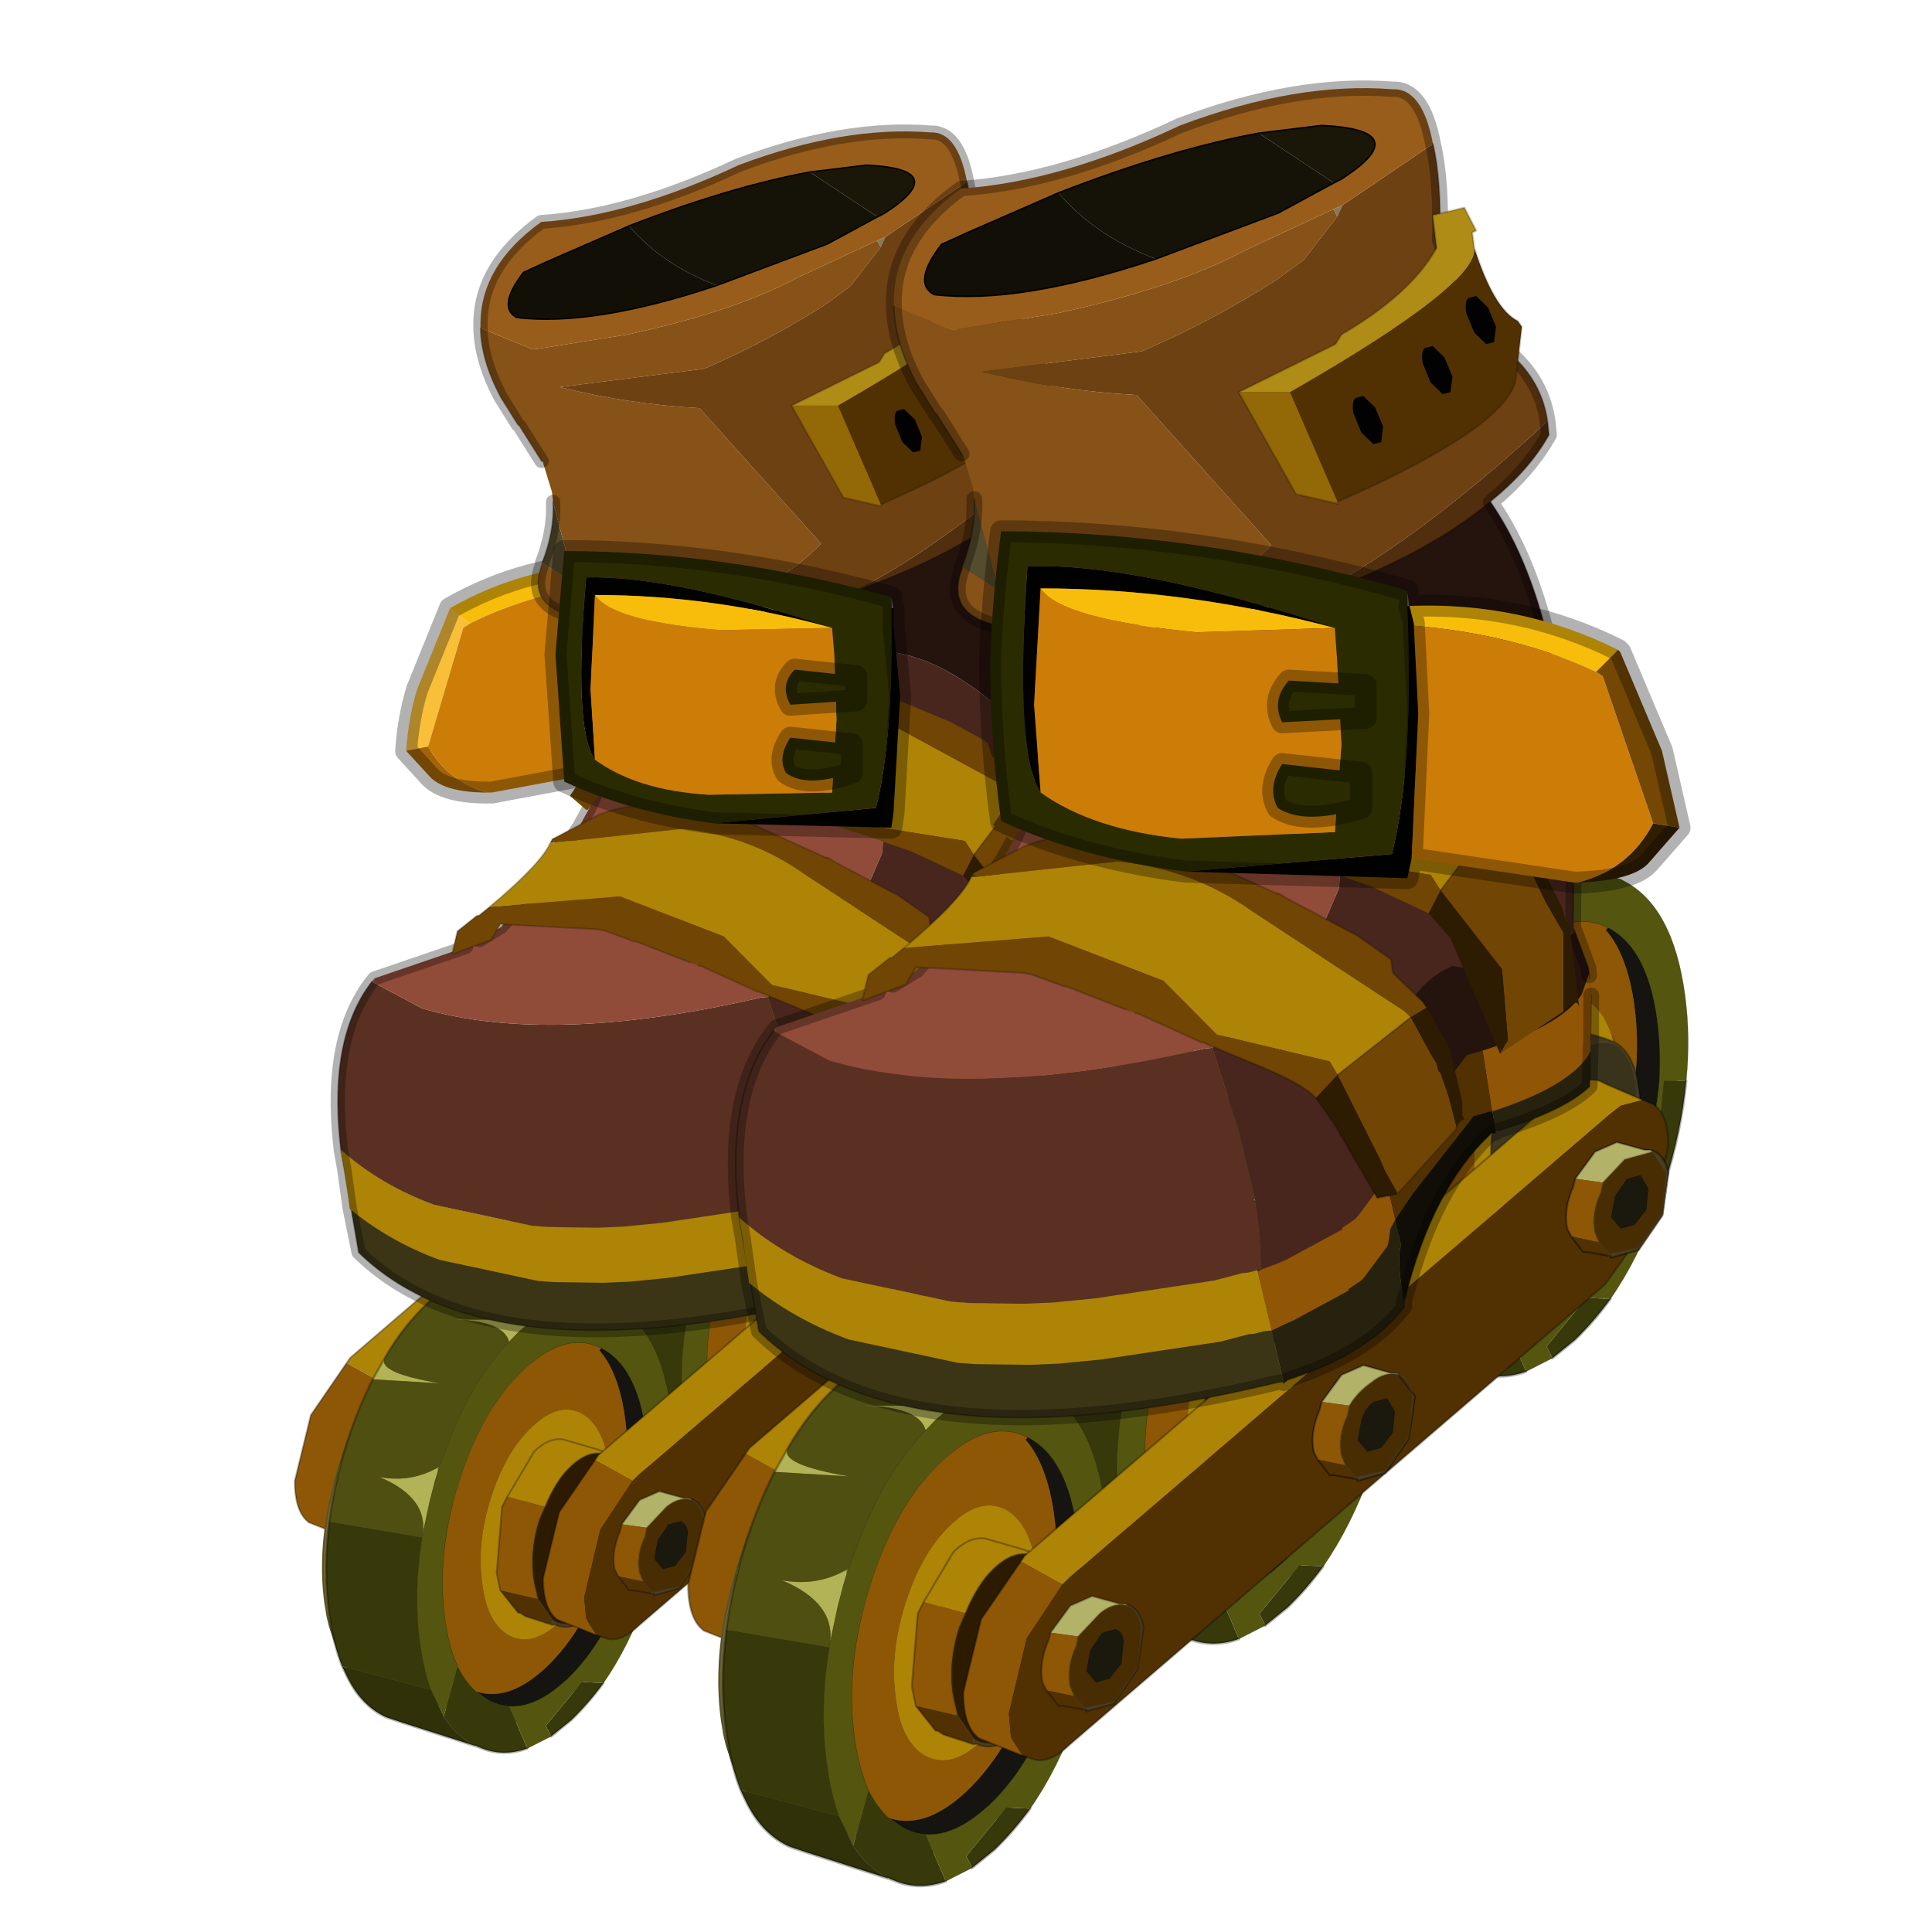 <?xml version="1.0" encoding="UTF-8" standalone="no"?>
<svg xmlns:xlink="http://www.w3.org/1999/xlink" height="440.0px" width="440.0px" xmlns="http://www.w3.org/2000/svg">
  <g transform="matrix(10.0, 0.0, 0.0, 10.0, 0.0, 0.0)">
    <use height="44.0" transform="matrix(1.0, 0.0, 0.0, 1.0, 0.0, 0.0)" width="44.0" xlink:href="#shape0"/>
    <use height="48.75" transform="matrix(0.814, 0.0, 0.0, 0.79, 5.329, 2.483)" width="28.0" xlink:href="#sprite0"/>
    <use height="48.75" transform="matrix(0.902, 0.0, 0.0, 0.876, 14.137, 1.442)" width="28.0" xlink:href="#sprite0"/>
    <use height="8.5" transform="matrix(1.0, 0.0, 0.0, 1.0, 12.4, 11.85)" width="26.1" xlink:href="#shape9"/>
  </g>
  <defs>
    <g id="shape0" transform="matrix(1.0, 0.0, 0.0, 1.0, 0.0, 0.0)">
      <path d="M44.0 44.0 L0.0 44.0 0.0 0.0 44.0 0.0 44.0 44.0" fill="#43adca" fill-opacity="0.0" fill-rule="evenodd" stroke="none"/>
      <path d="M14.0 12.85 L13.95 13.2 13.95 13.25 Q12.1 13.5 10.7 14.2 L10.25 13.85 Q12.0 12.85 14.0 12.85" fill="#f8bd0a" fill-rule="evenodd" stroke="none"/>
      <path d="M10.25 13.85 L10.7 14.2 10.55 14.3 9.75 17.0 9.25 17.1 Q9.3 16.35 9.5 15.7 L10.25 13.85" fill="#f9bf39" fill-rule="evenodd" stroke="none"/>
      <path d="M11.1 18.05 Q10.15 18.05 9.8 17.7 L9.25 17.1 9.75 17.0 Q10.2 17.8 11.1 18.05" fill="#a36407" fill-rule="evenodd" stroke="none"/>
      <path d="M10.7 14.2 Q12.1 13.5 13.95 13.25 L13.95 14.9 14.15 17.5 11.2 18.05 11.1 18.05 Q10.2 17.8 9.75 17.0 L10.55 14.3 10.7 14.2" fill="#cc7d08" fill-rule="evenodd" stroke="none"/>
      <path d="M14.0 12.85 Q12.0 12.85 10.25 13.85 M14.15 17.5 L11.2 18.05 M11.1 18.05 Q10.15 18.05 9.8 17.7 L9.25 17.1 Q9.3 16.35 9.5 15.7 L10.25 13.85" fill="none" stroke="#000000" stroke-linecap="round" stroke-linejoin="round" stroke-opacity="0.302" stroke-width="0.5"/>
    </g>
    <g id="sprite0" transform="matrix(1.0, 0.0, 0.0, 1.0, 14.1, 24.45)">
      <use height="17.65" transform="matrix(1.0, 0.0, 0.0, 1.0, -12.4, -0.8)" width="17.8" xlink:href="#shape1"/>
      <use height="54.5" transform="matrix(0.185, -0.056, 0.029, 0.222, 2.197, -1.845)" width="52.5" xlink:href="#sprite1"/>
      <use height="47.15" transform="matrix(0.241, -0.072, 0.038, 0.29, 2.101, -2.628)" width="41.35" xlink:href="#sprite2"/>
      <use height="5.4" transform="matrix(1.0, 0.0, 0.0, 1.0, 7.85, 0.6)" width="3.8" xlink:href="#shape4"/>
      <use height="54.5" transform="matrix(0.185, -0.056, 0.029, 0.222, -5.053, 5.106)" width="52.5" xlink:href="#sprite1"/>
      <use height="47.15" transform="matrix(0.241, -0.072, 0.038, 0.29, -5.149, 4.322)" width="41.35" xlink:href="#sprite2"/>
      <use height="5.4" transform="matrix(1.0, 0.0, 0.0, 1.0, 0.6, 7.55)" width="3.8" xlink:href="#shape5"/>
      <use height="54.5" transform="matrix(0.185, -0.056, 0.029, 0.222, -12.503, 11.456)" width="52.5" xlink:href="#sprite1"/>
      <use height="47.15" transform="matrix(0.241, -0.072, 0.038, 0.29, -12.549, 10.622)" width="41.35" xlink:href="#sprite2"/>
      <use height="17.65" transform="matrix(1.0, 0.0, 0.0, 1.0, -6.8, 2.0)" width="19.15" xlink:href="#shape6"/>
      <use height="42.7" transform="matrix(0.794, -0.08, 0.08, 0.794, -14.106, -22.173)" width="28.55" xlink:href="#sprite3"/>
      <use height="39.1" transform="matrix(1.0, 0.0, 0.0, 1.0, -8.0, -20.7)" width="20.35" xlink:href="#shape8"/>
    </g>
    <g id="shape1" transform="matrix(1.0, 0.0, 0.0, 1.0, 12.4, 0.8)">
      <path d="M4.75 -0.3 L4.2 -0.15 3.95 0.05 -9.7 12.1 -9.9 12.3 -10.95 11.7 -10.85 11.55 2.65 -0.4 Q3.35 -1.0 3.75 -0.75 L3.85 -0.7 4.75 -0.3" fill="#ad8406" fill-rule="evenodd" stroke="none"/>
      <path d="M-9.9 12.3 L-10.8 13.7 Q-11.25 14.7 -11.25 15.65 L-11.2 16.25 -11.15 16.35 -10.9 16.75 -12.0 16.3 Q-12.4 16.0 -12.4 15.1 L-11.95 13.2 -10.95 11.7 -9.9 12.3" fill="#8e5705" fill-rule="evenodd" stroke="none"/>
      <path d="M-9.9 12.3 L-9.7 12.1 3.95 0.05 4.2 -0.15 4.75 -0.3 5.0 -0.2 Q5.4 0.05 5.4 0.9 L4.95 2.85 3.8 4.5 -9.7 16.45 Q-10.2 16.95 -10.6 16.85 L-10.9 16.75 -11.15 16.35 -11.2 16.25 -11.25 15.65 Q-11.25 14.7 -10.8 13.7 L-9.9 12.3" fill="#513102" fill-rule="evenodd" stroke="none"/>
      <path d="M-10.9 16.75 L-10.6 16.85 Q-10.2 16.95 -9.7 16.45 L3.8 4.5 4.95 2.85 5.4 0.9 Q5.4 0.05 5.0 -0.2 L4.75 -0.3 3.85 -0.7 3.75 -0.75 Q3.35 -1.0 2.65 -0.4 L-10.85 11.55 -10.95 11.7 M-10.9 16.75 L-12.0 16.3 Q-12.4 16.0 -12.4 15.1 L-11.95 13.2 -10.95 11.7" fill="none" stroke="#000000" stroke-linecap="round" stroke-linejoin="round" stroke-opacity="0.302" stroke-width="0.05"/>
    </g>
    <g id="sprite1" transform="matrix(1.0, 0.0, 0.0, 1.0, 26.25, 27.25)">
      <use height="54.5" transform="matrix(1.0, 0.0, 0.0, 1.0, -26.25, -27.25)" width="52.5" xlink:href="#shape2"/>
    </g>
    <g id="shape2" transform="matrix(1.0, 0.0, 0.0, 1.0, 26.25, 27.25)">
      <path d="M1.05 -26.9 L1.3 -26.85 1.55 -26.8 18.35 -18.55 Q15.2 -19.6 11.4 -18.45 L6.55 -20.2 9.7 -17.85 9.5 -17.75 8.1 -17.1 6.25 -16.05 6.2 -16.05 6.25 -16.05 Q1.5 -13.15 -2.3 -8.0 L-4.65 -4.45 Q-7.35 0.0 -8.65 4.45 L-9.55 8.55 -9.9 12.15 -21.55 8.8 -19.0 10.1 -26.1 6.7 -26.15 5.05 -26.15 4.45 Q-26.05 -0.35 -24.35 -5.2 -23.35 -8.05 -21.8 -10.9 L-12.1 -7.0 -20.0 -13.95 Q-16.05 -20.05 -11.0 -23.45 L-8.1 -25.2 -7.1 -25.65 -3.8 -26.8 Q0.1 -25.65 3.8 -24.0 L7.95 -22.4 Q2.7 -25.6 1.05 -26.9" fill="url(#gradient0)" fill-rule="evenodd" stroke="none"/>
      <path d="M11.4 -18.45 L10.35 -17.5 9.7 -17.85 11.4 -18.45" fill="#4f4727" fill-rule="evenodd" stroke="none"/>
      <path d="M-25.25 11.4 L-25.95 8.05 Q-24.5 10.9 -20.6 11.4 L-25.25 11.4 M11.4 -18.45 L9.7 -17.85 6.55 -20.2 11.4 -18.45" fill="#534a29" fill-rule="evenodd" stroke="none"/>
      <path d="M-5.0 25.15 L-18.65 18.45 -20.85 17.3 Q-23.95 15.25 -25.25 11.4 L-20.6 11.4 Q-24.5 10.9 -25.95 8.05 L-26.1 6.7 -19.0 10.1 -9.9 14.35 -9.9 14.5 -9.8 15.85 -9.5 17.75 Q-8.45 22.65 -5.0 25.15 M6.2 -16.05 L6.25 -16.05 6.2 -16.05" fill="#6c6033" fill-rule="evenodd" stroke="none"/>
      <path d="M-3.8 -26.8 Q-1.25 -27.4 1.05 -26.9 2.7 -25.6 7.95 -22.4 L3.8 -24.0 Q0.1 -25.65 -3.8 -26.8" fill="#8d864e" fill-rule="evenodd" stroke="none"/>
      <path d="M-21.8 -10.9 L-20.85 -12.55 -20.0 -13.95 -12.1 -7.0 -21.8 -10.9" fill="#a6924b" fill-rule="evenodd" stroke="none"/>
      <path d="M-9.9 14.35 L-19.0 10.1 -21.55 8.8 -9.9 12.15 -9.95 13.15 -9.9 14.35" fill="#716a28" fill-rule="evenodd" stroke="none"/>
      <path d="M-18.65 18.45 Q-19.7 18.05 -20.65 17.45 L-20.85 17.3 -18.65 18.45" fill="#7b6f42" fill-rule="evenodd" stroke="none"/>
      <path d="M9.05 -8.75 L9.4 -8.55 10.05 -9.1 Q12.25 -9.8 14.1 -9.15 L15.55 -8.45 Q18.65 -6.4 18.65 -1.3 18.65 3.8 15.55 9.0 12.45 14.15 8.15 16.35 L5.65 17.3 4.6 17.45 2.3 17.25 0.45 16.35 Q-1.55 14.9 -2.15 12.05 L-2.3 10.9 -2.35 10.35 -2.4 10.1 -2.4 10.05 -1.0 8.75 -2.4 8.75 -2.2 6.65 -1.65 4.25 Q-0.9 1.65 0.65 -0.95 L2.05 -3.0 Q4.25 -6.0 7.0 -7.7 L7.05 -7.7 8.15 -8.3 8.95 -8.7 9.05 -8.75" fill="#635e30" fill-rule="evenodd" stroke="none"/>
      <path d="M18.3 -13.15 Q22.55 -10.3 22.6 -3.25 22.55 3.75 18.3 10.9 14.1 18.0 8.1 21.05 6.3 21.95 4.65 22.35 L3.25 22.55 0.05 22.3 -2.45 21.0 Q-5.2 19.0 -6.05 15.05 L-6.3 13.55 -6.4 12.45 -6.4 12.35 -4.45 10.55 -6.4 10.55 -6.1 7.65 -5.35 4.35 Q-4.3 0.8 -2.15 -2.8 L-0.25 -5.65 Q2.8 -9.8 6.6 -12.1 L6.6 -12.15 8.1 -12.95 9.2 -13.5 9.4 -13.55 9.9 -13.3 10.75 -14.05 Q13.8 -14.95 16.35 -14.1 17.35 -13.8 18.3 -13.15 M9.05 -8.75 L8.95 -8.7 8.15 -8.3 7.05 -7.7 7.0 -7.7 Q4.25 -6.0 2.05 -3.0 L0.65 -0.95 Q-0.9 1.65 -1.65 4.25 L-2.2 6.65 -2.4 8.75 -1.0 8.75 -2.4 10.05 -2.4 10.1 -2.35 10.35 -2.3 10.9 -2.15 12.05 Q-1.55 14.9 0.45 16.35 L2.3 17.25 4.6 17.45 5.65 17.3 8.15 16.35 Q12.45 14.15 15.55 9.0 18.65 3.8 18.65 -1.3 18.65 -6.4 15.55 -8.45 L14.1 -9.15 Q12.25 -9.8 10.05 -9.1 L9.4 -8.55 9.05 -8.75" fill="#58532a" fill-rule="evenodd" stroke="none"/>
      <path d="M18.35 -18.55 Q19.65 -18.15 20.8 -17.35 26.1 -13.8 26.15 -5.05 26.1 3.7 20.8 12.55 15.55 21.45 8.1 25.2 5.85 26.3 3.85 26.8 L2.05 27.1 -1.9 26.75 -5.0 25.15 Q-8.45 22.65 -9.5 17.75 L-9.8 15.85 -9.9 14.5 -9.9 14.35 -9.95 13.15 -9.9 12.15 -9.55 8.55 -8.65 4.45 Q-7.35 0.0 -4.65 -4.45 L-2.3 -8.0 Q1.5 -13.15 6.25 -16.05 L8.1 -17.1 9.5 -17.75 9.7 -17.85 10.35 -17.5 11.4 -18.45 Q15.2 -19.6 18.35 -18.55 M18.3 -13.15 Q17.35 -13.8 16.35 -14.1 13.8 -14.95 10.75 -14.05 L9.9 -13.3 9.4 -13.55 9.2 -13.5 8.1 -12.95 6.6 -12.15 6.6 -12.1 Q2.8 -9.8 -0.25 -5.65 L-2.15 -2.8 Q-4.3 0.8 -5.35 4.35 L-6.1 7.65 -6.4 10.55 -4.45 10.55 -6.4 12.35 -6.4 12.45 -6.3 13.55 -6.05 15.05 Q-5.2 19.0 -2.45 21.0 L0.05 22.3 3.25 22.55 4.65 22.35 Q6.3 21.95 8.1 21.05 14.1 18.0 18.3 10.9 22.55 3.75 22.6 -3.25 22.55 -10.3 18.3 -13.15" fill="#4c4824" fill-rule="evenodd" stroke="none"/>
      <path d="M1.05 -26.9 L1.3 -26.85 1.55 -26.8 18.35 -18.55 Q19.65 -18.15 20.8 -17.35 26.1 -13.8 26.15 -5.05 26.1 3.7 20.8 12.55 15.55 21.45 8.1 25.2 5.85 26.3 3.85 26.8 L2.05 27.1 -1.9 26.75 -5.0 25.15 -18.65 18.45 Q-19.7 18.05 -20.65 17.45 L-20.85 17.3 Q-23.95 15.25 -25.25 11.4 L-25.95 8.05 -26.1 6.7 -26.15 5.05 -26.15 4.45 Q-26.05 -0.35 -24.35 -5.2 -23.35 -8.05 -21.8 -10.9 L-20.85 -12.55 -20.0 -13.95 Q-16.05 -20.05 -11.0 -23.45 L-8.1 -25.2 -7.1 -25.65 -3.8 -26.8 Q-1.25 -27.4 1.05 -26.9" fill="none" stroke="#595327" stroke-linecap="round" stroke-linejoin="round" stroke-width="0.25"/>
      <path d="M18.3 -13.15 Q22.55 -10.3 22.6 -3.25 22.55 3.75 18.3 10.9 14.1 18.0 8.1 21.05 6.3 21.95 4.65 22.35 L3.25 22.55 0.05 22.3 -2.45 21.0 Q-5.2 19.0 -6.05 15.05 L-6.3 13.55 -6.4 12.45 -6.4 12.35 -4.45 10.55 -6.4 10.55 -6.1 7.65 -5.35 4.35 Q-4.3 0.8 -2.15 -2.8 L-0.25 -5.65 Q2.8 -9.8 6.6 -12.1 L6.6 -12.15 8.1 -12.95 9.2 -13.5 9.4 -13.55 9.9 -13.3 10.75 -14.05 Q13.8 -14.95 16.35 -14.1 17.35 -13.8 18.3 -13.15 M9.05 -8.75 L9.4 -8.55 10.05 -9.1 Q12.25 -9.8 14.1 -9.15 L15.55 -8.45 Q18.65 -6.4 18.65 -1.3 18.65 3.8 15.55 9.0 12.45 14.15 8.15 16.35 L5.65 17.3 4.6 17.45 2.3 17.25 0.45 16.35 Q-1.55 14.9 -2.15 12.05 L-2.3 10.9 -2.35 10.35 -2.4 10.1 -2.4 10.05 -1.0 8.75 -2.4 8.75 -2.2 6.65 -1.65 4.25 Q-0.9 1.65 0.65 -0.95 L2.05 -3.0 Q4.25 -6.0 7.0 -7.7 L7.05 -7.7 8.15 -8.3 8.95 -8.7 9.05 -8.75" fill="none" stroke="#534a29" stroke-linecap="round" stroke-linejoin="round" stroke-opacity="0.49" stroke-width="0.25"/>
      <path d="M6.2 -16.05 L6.25 -16.05" fill="none" stroke="#595327" stroke-linecap="round" stroke-linejoin="round" stroke-opacity="0.4" stroke-width="0.25"/>
    </g>
    <linearGradient gradientTransform="matrix(0.004, -0.016, 0.022, 0.006, -4.7, -5.75)" gradientUnits="userSpaceOnUse" id="gradient0" spreadMethod="pad" x1="-819.2" x2="819.2">
      <stop offset="0.0" stop-color="#6c6033"/>
      <stop offset="0.62" stop-color="#7b6f42"/>
    </linearGradient>
    <g id="sprite2" transform="matrix(1.0, 0.0, 0.0, 1.0, 20.7, 23.55)">
      <use height="47.15" transform="matrix(1.0, 0.0, 0.0, 1.0, -20.7, -23.55)" width="41.35" xlink:href="#shape3"/>
    </g>
    <g id="shape3" transform="matrix(1.0, 0.0, 0.0, 1.0, 20.7, 23.55)">
      <path d="M-6.05 -5.9 L-6.3 -5.5 -6.3 -5.85 -6.05 -5.9" fill="#787156" fill-rule="evenodd" stroke="none"/>
      <path d="M-5.4 16.6 Q-4.0 17.4 -2.35 17.5 -0.05 17.65 2.75 16.3 8.0 13.7 11.7 7.35 15.4 1.0 15.4 -5.35 15.4 -9.9 13.55 -12.6 L13.8 -12.75 Q17.5 -10.0 17.5 -3.6 17.5 -0.95 16.9 1.7 16.2 4.35 14.9 7.05 L13.8 9.1 Q10.1 15.45 4.85 18.05 L4.7 18.1 Q1.0 19.85 -1.9 18.95 -3.05 18.6 -4.05 17.85 L-5.4 16.6" fill="#151410" fill-rule="evenodd" stroke="none"/>
      <path d="M7.75 -2.25 Q6.55 -3.1 4.9 -2.25 3.25 -1.45 2.1 0.55 0.9 2.55 0.95 4.55 0.9 6.55 2.1 7.45 L4.9 7.5 Q6.55 6.65 7.75 4.65 8.9 2.65 8.9 0.65 8.9 -1.35 7.75 -2.25 M12.9 -1.3 Q12.85 2.7 10.55 6.7 8.2 10.7 4.9 12.35 1.6 13.95 -0.75 12.25 -3.1 10.5 -3.05 6.5 -3.1 2.45 -0.75 -1.55 1.6 -5.55 4.9 -7.15 8.2 -8.8 10.55 -7.1 12.85 -5.35 12.9 -1.3" fill="#ad8406" fill-rule="evenodd" stroke="none"/>
      <path d="M-7.05 13.7 Q-7.75 11.6 -7.75 8.75 -7.75 2.35 -4.05 -4.0 -0.4 -10.3 4.85 -12.85 9.6 -15.2 13.1 -13.2 L13.8 -12.75 13.55 -12.6 Q15.4 -9.9 15.4 -5.35 15.4 1.0 11.7 7.35 8.0 13.7 2.75 16.3 -0.05 17.65 -2.35 17.5 -4.0 17.4 -5.4 16.6 -6.45 15.35 -7.05 13.7 M12.9 -1.3 Q12.85 -5.35 10.55 -7.1 8.2 -8.8 4.9 -7.15 1.6 -5.55 -0.75 -1.55 -3.1 2.45 -3.05 6.5 -3.1 10.5 -0.75 12.25 1.6 13.95 4.9 12.35 8.2 10.7 10.55 6.7 12.85 2.7 12.9 -1.3" fill="#8e5705" fill-rule="evenodd" stroke="none"/>
      <path d="M6.65 -17.35 L4.85 -16.6 3.6 -15.9 Q3.3 -18.05 -2.15 -19.55 L6.65 -17.35 M-6.3 -5.5 L-6.8 -4.6 -6.95 -4.3 -7.65 -2.9 -8.95 0.1 Q-7.8 -3.25 -12.9 -6.55 -9.5 -5.15 -6.3 -5.85 L-6.3 -5.5 M-10.55 -17.8 Q-11.6 -16.6 -4.75 -13.85 L-12.2 -16.1 -10.55 -17.8" fill="#b2b256" fill-rule="evenodd" stroke="none"/>
      <path d="M7.75 -2.25 Q8.9 -1.35 8.9 0.65 8.9 2.65 7.75 4.65 6.55 6.65 4.9 7.5 L2.1 7.45 Q0.9 6.55 0.95 4.55 0.9 2.55 2.1 0.55 3.25 -1.45 4.9 -2.25 6.55 -3.1 7.75 -2.25" fill="#3e2602" fill-rule="evenodd" stroke="none"/>
      <path d="M13.95 -17.55 Q11.85 -18.4 9.4 -18.05 L7.4 -17.6 6.65 -17.35 -2.15 -19.55 Q3.3 -18.05 3.6 -15.9 -0.75 -13.45 -4.15 -8.7 L-5.75 -6.35 -6.05 -5.9 -6.3 -5.85 Q-9.5 -5.15 -12.9 -6.55 -7.8 -3.25 -8.95 0.1 L-9.05 0.4 -19.2 -3.7 Q-18.05 -7.25 -16.0 -10.8 -14.25 -13.8 -12.2 -16.1 L-4.75 -13.85 Q-11.6 -16.6 -10.55 -17.8 -7.95 -20.4 -4.85 -21.9 -0.1 -24.25 3.65 -23.05 L6.65 -21.45 13.95 -17.55" fill="#4e4f10" fill-rule="evenodd" stroke="none"/>
      <path d="M-10.4 15.2 L-9.35 18.1 -9.35 18.15 Q-8.25 20.35 -6.3 21.75 L-6.3 21.8 -14.0 17.6 -15.7 16.65 -16.0 16.45 Q-18.5 14.65 -19.6 11.5 L-19.95 10.5 -10.4 15.2" fill="#303109" fill-rule="evenodd" stroke="none"/>
      <path d="M-7.05 13.7 Q-6.45 15.35 -5.4 16.6 L-4.05 17.85 Q-3.05 18.6 -1.9 18.95 L-0.5 23.5 Q-3.2 23.65 -5.45 22.3 L-6.1 21.9 -6.3 21.75 Q-8.25 20.35 -9.35 18.15 L-9.35 18.1 -7.05 13.7 M2.35 23.0 L1.9 21.85 6.6 18.65 9.0 19.35 Q7.0 20.9 4.85 22.0 L2.35 23.0 M15.1 12.35 L15.25 9.3 17.35 1.85 19.6 2.45 Q18.45 6.65 16.0 10.85 L15.1 12.35 M-9.05 0.4 Q-10.9 5.4 -10.9 10.4 -10.9 13.05 -10.4 15.2 L-19.95 10.5 Q-20.6 8.15 -20.6 5.1 -20.6 0.7 -19.2 -3.7 L-9.05 0.4" fill="#37390b" fill-rule="evenodd" stroke="none"/>
      <path d="M13.8 -12.75 L13.1 -13.2 Q9.6 -15.2 4.85 -12.85 -0.4 -10.3 -4.05 -4.0 -7.75 2.35 -7.75 8.75 -7.75 11.6 -7.05 13.7 L-9.35 18.1 -10.4 15.2 Q-10.9 13.05 -10.9 10.4 -10.9 5.4 -9.05 0.4 L-8.95 0.1 -7.65 -2.9 -6.95 -4.3 -6.8 -4.6 -6.3 -5.5 -6.05 -5.9 -5.75 -6.35 -4.15 -8.7 Q-0.75 -13.45 3.6 -15.9 L4.85 -16.6 6.65 -17.35 7.4 -17.6 9.4 -18.05 Q11.85 -18.4 13.95 -17.55 L15.75 -16.6 16.0 -16.4 Q20.65 -13.0 20.65 -5.0 20.65 -1.25 19.6 2.45 L17.35 1.85 15.25 9.3 15.1 12.35 Q12.35 16.6 9.0 19.35 L6.6 18.65 1.9 21.85 2.35 23.0 -0.5 23.5 -1.9 18.95 Q1.0 19.85 4.7 18.1 L4.85 18.05 Q10.1 15.45 13.8 9.1 L14.9 7.05 Q16.2 4.35 16.9 1.7 17.5 -0.95 17.5 -3.6 17.5 -10.0 13.8 -12.75" fill="#545610" fill-rule="evenodd" stroke="none"/>
      <path d="M3.65 -23.05 L6.65 -21.45 6.3 -21.7 Q5.05 -22.65 3.65 -23.05 -0.1 -24.25 -4.85 -21.9 -7.95 -20.4 -10.55 -17.8 M-12.2 -16.1 Q-14.25 -13.8 -16.0 -10.8 -18.05 -7.25 -19.2 -3.7 M6.65 -21.45 L13.95 -17.55 M19.6 2.45 Q18.45 6.65 16.0 10.85 L15.1 12.35 M9.0 19.35 Q7.0 20.9 4.85 22.0 L2.35 23.0 M-12.2 -16.1 L-10.55 -17.8 M-6.3 21.8 L-14.0 17.6 -15.7 16.65 -16.0 16.45 Q-18.5 14.65 -19.6 11.5 L-19.95 10.5 Q-20.6 8.15 -20.6 5.1 -20.6 0.7 -19.2 -3.7 M-6.1 21.9 L-6.3 21.75 M-6.3 21.8 L-6.1 21.9 -5.45 22.3 Q-3.2 23.65 -0.5 23.5" fill="none" stroke="#000000" stroke-linecap="round" stroke-linejoin="round" stroke-opacity="0.302" stroke-width="0.25"/>
      <path d="M13.8 -12.75 L13.1 -13.2 Q9.6 -15.2 4.85 -12.85 -0.4 -10.3 -4.05 -4.0 -7.75 2.35 -7.75 8.75 -7.75 11.6 -7.05 13.7 M13.8 -12.75 Q17.5 -10.0 17.5 -3.6 17.5 -0.95 16.9 1.7 16.2 4.35 14.9 7.05 L13.8 9.1 Q10.1 15.45 4.85 18.05 L4.7 18.1 Q1.0 19.85 -1.9 18.95 M-0.5 23.5 L2.35 23.0 M9.0 19.35 Q12.35 16.6 15.1 12.35 M19.6 2.45 Q20.65 -1.25 20.65 -5.0 20.65 -13.0 16.0 -16.4 L15.75 -16.6 13.95 -17.55 Q11.85 -18.4 9.4 -18.05 L7.4 -17.6 6.65 -17.35 4.85 -16.6 3.6 -15.9 Q-0.75 -13.45 -4.15 -8.7 L-5.75 -6.35 -6.05 -5.9 -6.3 -5.5 -6.8 -4.6 -6.95 -4.3 -7.65 -2.9 -8.95 0.1 -9.05 0.4 Q-10.9 5.4 -10.9 10.4 -10.9 13.05 -10.4 15.2 L-9.35 18.1 M-6.3 21.75 Q-8.25 20.35 -9.35 18.15 L-9.35 18.1" fill="none" stroke="#000000" stroke-linecap="round" stroke-linejoin="round" stroke-opacity="0.302" stroke-width="0.05"/>
    </g>
    <g id="shape4" transform="matrix(1.0, 0.0, 0.0, 1.0, -7.85, -0.6)">
      <path d="M8.2 2.25 Q8.5 1.4 8.95 0.95 9.35 0.55 9.75 0.6 L10.75 0.9 11.0 1.0 11.0 1.05 11.0 1.0 Q11.5 1.3 11.6 2.2 11.75 3.05 11.4 4.1 11.05 5.1 10.5 5.7 10.0 6.15 9.55 5.95 L9.5 5.95 9.45 5.95 9.45 5.8 9.5 5.85 Q10.0 6.1 10.5 5.6 L11.4 4.05 11.55 2.2 Q11.45 1.35 11.0 1.05 10.5 0.85 9.95 1.4 9.55 1.8 9.25 2.55 L8.2 2.25" fill="#473f23" fill-rule="evenodd" stroke="none"/>
      <path d="M10.1 2.4 L10.65 2.2 10.9 2.8 10.85 3.75 10.35 4.6 9.85 4.75 9.55 4.15 Q9.45 3.65 9.65 3.2 9.8 2.6 10.1 2.4" fill="#1b180d" fill-rule="evenodd" stroke="none"/>
      <path d="M8.0 4.95 L7.9 4.45 Q7.8 3.55 8.05 2.55 L8.2 2.25 9.25 2.55 9.1 2.9 Q8.8 3.85 8.95 4.75 L9.05 5.2 8.0 4.95" fill="#40381f" fill-rule="evenodd" stroke="none"/>
      <path d="M9.45 5.95 L8.7 5.7 8.55 5.6 8.5 5.6 8.0 4.95 9.05 5.2 Q9.15 5.6 9.45 5.8 L9.45 5.95" fill="#39321b" fill-rule="evenodd" stroke="none"/>
      <path d="M9.05 5.2 L8.95 4.75 Q8.8 3.85 9.1 2.9 L9.25 2.55 Q9.55 1.8 9.95 1.4 10.5 0.85 11.0 1.05 11.45 1.35 11.55 2.2 L11.4 4.05 10.5 5.6 Q10.0 6.1 9.5 5.85 L9.45 5.8 Q9.15 5.6 9.05 5.2 M10.1 2.4 Q9.8 2.6 9.65 3.2 9.45 3.65 9.55 4.15 L9.85 4.75 10.35 4.6 10.85 3.75 10.9 2.8 10.65 2.2 10.1 2.4" fill="#39331c" fill-rule="evenodd" stroke="none"/>
      <path d="M8.0 4.95 L7.9 4.45 Q7.8 3.55 8.05 2.55 L8.2 2.25 Q8.5 1.4 8.95 0.95 9.35 0.55 9.75 0.6 L10.75 0.9 11.0 1.0 Q11.5 1.3 11.6 2.2 11.75 3.05 11.4 4.1 11.05 5.1 10.5 5.7 10.0 6.15 9.55 5.95 L9.5 5.95 9.45 5.95 8.7 5.7 8.55 5.6 8.5 5.6 8.0 4.95" fill="none" stroke="#000000" stroke-linecap="round" stroke-linejoin="round" stroke-opacity="0.302" stroke-width="0.05"/>
      <path d="M11.0 1.0 L10.95 0.85 M9.05 5.2 L8.95 4.75 Q8.8 3.85 9.1 2.9 L9.25 2.55 Q9.55 1.8 9.95 1.4 10.5 0.85 11.0 1.05 L11.0 1.0 M9.05 5.2 Q9.15 5.6 9.45 5.8 L9.5 5.85 Q10.0 6.1 10.5 5.6 L11.4 4.05 11.55 2.2 Q11.45 1.35 11.0 1.05 M9.45 5.8 L9.45 5.95" fill="none" stroke="#473f23" stroke-linecap="round" stroke-linejoin="round" stroke-opacity="0.302" stroke-width="0.05"/>
    </g>
    <g id="shape5" transform="matrix(1.0, 0.0, 0.0, 1.0, -0.6, -7.55)">
      <path d="M0.95 9.2 Q1.25 8.35 1.7 7.9 2.1 7.5 2.5 7.55 L3.5 7.85 3.75 7.95 3.75 8.0 3.75 7.95 Q4.25 8.25 4.35 9.15 4.5 10.0 4.15 11.05 3.8 12.05 3.25 12.65 2.75 13.1 2.3 12.9 L2.25 12.9 2.2 12.9 2.2 12.75 2.25 12.8 Q2.75 13.05 3.25 12.55 L4.15 11.0 4.3 9.15 Q4.2 8.3 3.75 8.0 3.25 7.8 2.7 8.35 2.3 8.75 2.0 9.5 L0.95 9.2" fill="#473f23" fill-rule="evenodd" stroke="none"/>
      <path d="M2.85 9.35 Q3.1 9.05 3.4 9.15 L3.65 9.75 3.6 10.7 3.1 11.55 2.6 11.7 2.3 11.1 Q2.2 10.6 2.4 10.15 2.55 9.55 2.85 9.35" fill="#1b180d" fill-rule="evenodd" stroke="none"/>
      <path d="M0.75 11.9 L0.65 11.4 Q0.55 10.5 0.8 9.5 L0.95 9.2 2.0 9.5 1.85 9.85 Q1.55 10.8 1.7 11.7 L1.8 12.15 0.75 11.9" fill="#40381f" fill-rule="evenodd" stroke="none"/>
      <path d="M2.2 12.9 L1.45 12.65 1.3 12.55 1.25 12.55 Q0.9 12.4 0.75 11.9 L1.8 12.15 2.2 12.75 2.2 12.9" fill="#39321b" fill-rule="evenodd" stroke="none"/>
      <path d="M2.0 9.5 Q2.3 8.75 2.7 8.35 3.25 7.8 3.75 8.0 4.2 8.3 4.3 9.15 L4.15 11.0 3.25 12.55 Q2.75 13.05 2.25 12.8 L2.2 12.75 1.8 12.15 1.7 11.7 Q1.55 10.8 1.85 9.85 L2.0 9.5 M2.85 9.35 Q2.55 9.55 2.4 10.15 2.2 10.6 2.3 11.1 L2.6 11.7 3.1 11.55 3.6 10.7 3.65 9.75 3.4 9.15 Q3.1 9.05 2.85 9.35" fill="#39331c" fill-rule="evenodd" stroke="none"/>
      <path d="M0.75 11.9 L0.65 11.4 Q0.55 10.5 0.8 9.5 L0.95 9.2 Q1.25 8.35 1.7 7.9 2.1 7.5 2.5 7.55 L3.5 7.85 3.75 7.95 Q4.25 8.25 4.35 9.15 4.5 10.0 4.15 11.05 3.8 12.05 3.25 12.65 2.75 13.1 2.3 12.9 L2.25 12.9 2.2 12.9 1.45 12.65 1.3 12.55 1.25 12.55 Q0.9 12.4 0.75 11.9" fill="none" stroke="#000000" stroke-linecap="round" stroke-linejoin="round" stroke-opacity="0.302" stroke-width="0.05"/>
      <path d="M3.75 7.95 L3.7 7.8 M2.0 9.5 Q2.3 8.75 2.7 8.35 3.25 7.8 3.75 8.0 L3.75 7.95 M1.8 12.15 L1.7 11.7 Q1.55 10.8 1.85 9.85 L2.0 9.5 M3.75 8.0 Q4.2 8.3 4.3 9.15 L4.15 11.0 3.25 12.55 Q2.75 13.05 2.25 12.8 L2.2 12.75 2.2 12.9 M2.2 12.75 L1.8 12.15" fill="none" stroke="#473f23" stroke-linecap="round" stroke-linejoin="round" stroke-opacity="0.302" stroke-width="0.05"/>
    </g>
    <g id="shape6" transform="matrix(1.0, 0.0, 0.0, 1.0, 6.8, -2.0)">
      <path d="M-3.65 14.35 L-3.65 14.3 Q-3.15 14.6 -3.05 15.5 -2.9 16.35 -3.25 17.4 -3.6 18.4 -4.15 19.0 -4.65 19.45 -5.1 19.25 L-5.15 19.25 -5.2 19.25 -5.2 19.1 -5.15 19.15 Q-4.65 19.4 -4.15 18.9 L-3.25 17.35 Q-2.95 16.4 -3.1 15.5 -3.2 14.65 -3.65 14.35" fill="#473f23" fill-rule="evenodd" stroke="none"/>
      <path d="M-4.55 15.7 Q-4.3 15.4 -4.0 15.5 -3.8 15.65 -3.75 16.1 L-3.8 17.05 -4.3 17.9 -4.8 18.05 -5.1 17.45 -5.0 16.5 -4.55 15.7" fill="#1b180d" fill-rule="evenodd" stroke="none"/>
      <path d="M-3.65 14.3 L-3.65 14.35 Q-4.15 14.15 -4.7 14.7 -5.1 15.1 -5.4 15.85 L-6.45 15.55 -5.7 14.25 Q-5.3 13.85 -4.9 13.9 L-3.9 14.2 -3.65 14.3" fill="#ad8406" fill-rule="evenodd" stroke="none"/>
      <path d="M-6.45 15.55 L-5.4 15.85 -5.55 16.2 Q-5.85 17.15 -5.7 18.05 L-5.6 18.5 -6.65 18.25 -6.75 17.75 -6.6 15.85 -6.45 15.55" fill="#8e5705" fill-rule="evenodd" stroke="none"/>
      <path d="M-5.2 19.1 L-5.2 19.25 -5.95 19.0 -6.1 18.9 -6.15 18.9 -6.65 18.25 -5.6 18.5 -5.2 19.1" fill="#513102" fill-rule="evenodd" stroke="none"/>
      <path d="M-5.4 15.85 Q-5.1 15.1 -4.7 14.7 -4.15 14.15 -3.65 14.35 -3.2 14.65 -3.1 15.5 -2.95 16.4 -3.25 17.35 L-4.15 18.9 Q-4.65 19.4 -5.15 19.15 L-5.2 19.1 -5.6 18.5 -5.7 18.05 Q-5.85 17.15 -5.55 16.2 L-5.4 15.85 M-4.55 15.7 L-5.0 16.5 -5.1 17.45 -4.8 18.05 -4.3 17.9 -3.8 17.05 -3.75 16.1 Q-3.8 15.65 -4.0 15.5 -4.3 15.4 -4.55 15.7" fill="#2d1b01" fill-rule="evenodd" stroke="none"/>
      <path d="M-3.65 14.3 L-3.9 14.2 -4.9 13.9 Q-5.3 13.85 -5.7 14.25 L-6.45 15.55 M-5.2 19.25 L-5.15 19.25 -5.1 19.25 Q-4.65 19.45 -4.15 19.0 -3.6 18.4 -3.25 17.4 -2.9 16.35 -3.05 15.5 -3.15 14.6 -3.65 14.3 M-6.65 18.25 L-6.15 18.9 -6.1 18.9 -5.95 19.0 -5.2 19.25 M-6.65 18.25 L-6.75 17.75 -6.6 15.85 -6.45 15.55" fill="none" stroke="#000000" stroke-linecap="round" stroke-linejoin="round" stroke-opacity="0.302" stroke-width="0.05"/>
      <path d="M-3.65 14.35 L-3.65 14.3 M-5.4 15.85 Q-5.1 15.1 -4.7 14.7 -4.15 14.15 -3.65 14.35 -3.2 14.65 -3.1 15.5 -2.95 16.4 -3.25 17.35 L-4.15 18.9 Q-4.65 19.4 -5.15 19.15 L-5.2 19.1 -5.2 19.25 M-5.6 18.5 L-5.7 18.05 Q-5.85 17.15 -5.55 16.2 L-5.4 15.85 M-5.2 19.1 L-5.6 18.5" fill="none" stroke="#473f23" stroke-linecap="round" stroke-linejoin="round" stroke-opacity="0.302" stroke-width="0.05"/>
      <path d="M-4.0 14.5 L-3.9 14.35 9.6 2.4 Q10.3 1.8 10.7 2.05 L10.8 2.1 11.7 2.5 11.15 2.65 10.9 2.85 -2.75 14.9 -2.95 15.1 -4.0 14.5" fill="#ad8406" fill-rule="evenodd" stroke="none"/>
      <path d="M-3.95 19.55 L-5.05 19.1 Q-5.45 18.8 -5.45 17.9 L-5.0 16.0 -4.0 14.5 -2.95 15.1 -3.85 16.5 -4.3 18.45 -4.25 19.05 -4.2 19.15 -3.95 19.55" fill="#8e5705" fill-rule="evenodd" stroke="none"/>
      <path d="M11.7 2.5 L11.95 2.6 Q12.35 2.85 12.35 3.7 L11.9 5.65 10.75 7.3 -2.75 19.25 Q-3.25 19.75 -3.65 19.65 L-3.95 19.55 -4.2 19.15 -4.25 19.05 -4.3 18.45 -3.85 16.5 -2.95 15.1 -2.75 14.9 10.9 2.85 11.15 2.65 11.7 2.5" fill="#513102" fill-rule="evenodd" stroke="none"/>
      <path d="M-4.0 14.5 L-3.9 14.35 9.6 2.4 Q10.3 1.8 10.7 2.05 L10.8 2.1 11.7 2.5 11.95 2.6 Q12.35 2.85 12.35 3.7 L11.9 5.65 10.75 7.3 -2.75 19.25 Q-3.25 19.75 -3.65 19.65 L-3.95 19.55 -5.05 19.1 Q-5.45 18.8 -5.45 17.9 L-5.0 16.0 -4.0 14.5 Z" fill="none" stroke="#000000" stroke-linecap="round" stroke-linejoin="round" stroke-opacity="0.302" stroke-width="0.05"/>
      <path d="M3.6 10.35 L4.1 9.65 4.65 9.4 5.35 9.6 5.5 9.6 5.55 9.65 5.5 9.6 5.95 10.2 5.8 11.3 5.2 12.2 4.5 12.4 4.5 12.35 4.45 12.35 4.45 12.3 4.5 12.3 5.2 12.15 5.8 11.25 5.9 10.2 Q5.8 9.75 5.55 9.65 5.2 9.55 4.85 9.85 4.5 10.1 4.3 10.45 L3.6 10.35" fill="#473f23" fill-rule="evenodd" stroke="none"/>
      <path d="M4.9 10.35 L5.25 10.25 5.45 10.6 5.4 11.15 5.1 11.55 4.75 11.65 4.5 11.35 4.6 10.8 Q4.7 10.5 4.9 10.35" fill="#1b180d" fill-rule="evenodd" stroke="none"/>
      <path d="M3.5 11.85 L3.4 11.65 Q3.3 11.15 3.55 10.55 L3.6 10.35 4.3 10.45 4.25 10.7 Q4.0 11.25 4.1 11.75 L4.2 12.0 3.5 11.85" fill="#40381f" fill-rule="evenodd" stroke="none"/>
      <path d="M4.45 12.35 L3.9 12.25 3.8 12.25 3.5 11.85 4.2 12.0 4.45 12.3 4.45 12.35" fill="#39321b" fill-rule="evenodd" stroke="none"/>
      <path d="M4.3 10.45 Q4.5 10.1 4.85 9.85 5.2 9.55 5.55 9.65 5.8 9.75 5.9 10.2 L5.8 11.25 5.2 12.15 4.5 12.3 4.45 12.3 4.2 12.0 4.1 11.75 Q4.0 11.25 4.25 10.7 L4.3 10.45 M4.9 10.35 Q4.7 10.5 4.6 10.8 L4.5 11.35 4.75 11.65 5.1 11.55 5.4 11.15 5.45 10.6 5.25 10.25 4.9 10.35" fill="#39331c" fill-rule="evenodd" stroke="none"/>
      <path d="M3.5 11.85 L3.4 11.65 Q3.3 11.15 3.55 10.55 L3.6 10.35 4.1 9.65 4.65 9.4 5.35 9.6 5.5 9.6 5.95 10.2 5.8 11.3 5.2 12.2 4.5 12.4 4.5 12.35 4.45 12.35 3.9 12.25 3.8 12.25 3.5 11.85" fill="none" stroke="#000000" stroke-linecap="round" stroke-linejoin="round" stroke-opacity="0.302" stroke-width="0.05"/>
      <path d="M5.5 9.6 L5.5 9.55 M4.3 10.45 Q4.5 10.1 4.85 9.85 5.2 9.55 5.55 9.65 L5.5 9.6 M4.2 12.0 L4.1 11.75 Q4.0 11.25 4.25 10.7 L4.3 10.45 M5.55 9.65 Q5.8 9.75 5.9 10.2 L5.8 11.25 5.2 12.15 4.5 12.3 4.45 12.3 4.45 12.35 M4.45 12.3 L4.2 12.0" fill="none" stroke="#473f23" stroke-linecap="round" stroke-linejoin="round" stroke-opacity="0.302" stroke-width="0.05"/>
      <path d="M10.0 4.55 L10.5 3.85 11.05 3.6 11.75 3.8 11.9 3.8 11.95 3.85 11.9 3.8 Q12.25 3.9 12.35 4.4 L12.2 5.5 11.6 6.4 10.9 6.6 10.9 6.55 10.85 6.55 10.85 6.5 10.9 6.5 11.6 6.35 12.2 5.45 12.3 4.4 11.95 3.85 11.25 4.05 10.7 4.65 10.0 4.55" fill="#473f23" fill-rule="evenodd" stroke="none"/>
      <path d="M11.3 4.55 L11.65 4.45 11.85 4.8 11.8 5.35 11.5 5.75 11.15 5.85 10.9 5.55 11.0 5.0 11.3 4.55" fill="#1b180d" fill-rule="evenodd" stroke="none"/>
      <path d="M9.9 6.05 L9.8 5.85 Q9.7 5.35 9.95 4.75 L10.0 4.55 10.7 4.65 10.65 4.9 Q10.4 5.45 10.5 5.95 L10.6 6.2 9.9 6.05" fill="#40381f" fill-rule="evenodd" stroke="none"/>
      <path d="M10.85 6.55 L10.3 6.45 10.2 6.45 9.9 6.05 10.6 6.2 10.85 6.5 10.85 6.55" fill="#39321b" fill-rule="evenodd" stroke="none"/>
      <path d="M10.6 6.2 L10.5 5.95 Q10.4 5.45 10.65 4.9 L10.7 4.65 11.25 4.05 11.95 3.85 12.3 4.4 12.2 5.45 11.6 6.35 10.9 6.5 10.85 6.5 10.6 6.2 M11.3 4.55 L11.0 5.0 10.9 5.55 11.15 5.85 11.5 5.75 11.8 5.35 11.85 4.8 11.65 4.45 11.3 4.55" fill="#39331c" fill-rule="evenodd" stroke="none"/>
      <path d="M9.9 6.05 L9.8 5.85 Q9.7 5.35 9.95 4.75 L10.0 4.55 10.5 3.85 11.05 3.6 11.75 3.8 11.9 3.8 Q12.25 3.9 12.35 4.4 L12.2 5.5 11.6 6.4 10.9 6.6 10.9 6.55 10.85 6.55 10.3 6.45 10.2 6.45 9.9 6.05" fill="none" stroke="#000000" stroke-linecap="round" stroke-linejoin="round" stroke-opacity="0.302" stroke-width="0.05"/>
      <path d="M11.9 3.8 L11.9 3.75 M10.6 6.2 L10.5 5.95 Q10.4 5.45 10.65 4.9 L10.7 4.65 11.25 4.05 11.95 3.85 11.9 3.8 M10.6 6.2 L10.85 6.5 10.9 6.5 11.6 6.35 12.2 5.45 12.3 4.4 11.95 3.85 M10.85 6.5 L10.85 6.55" fill="none" stroke="#473f23" stroke-linecap="round" stroke-linejoin="round" stroke-opacity="0.302" stroke-width="0.05"/>
    </g>
    <g id="sprite3" transform="matrix(1.0, 0.0, 0.0, 1.0, 17.25, 21.35)">
      <use height="42.7" transform="matrix(1.0, 0.0, 0.0, 1.0, -17.25, -21.35)" width="28.55" xlink:href="#shape7"/>
    </g>
    <g id="shape7" transform="matrix(1.0, 0.0, 0.0, 1.0, 17.25, 21.35)">
      <path d="M-0.7 14.7 L-0.7 14.75 -0.75 14.75 -0.75 14.65 -0.7 14.7" fill="#203138" fill-rule="evenodd" stroke="none"/>
      <path d="M-0.25 20.6 L-0.4 20.7 -0.4 20.65 -0.25 20.6" fill="#895017" fill-rule="evenodd" stroke="none"/>
      <path d="M-0.7 14.65 L-0.7 14.7 -0.75 14.65 -0.7 14.65" fill="#a89962" fill-rule="evenodd" stroke="none"/>
      <path d="M10.55 8.45 L10.55 8.7 10.5 8.75 10.5 8.7 10.55 8.6 10.55 8.55 10.55 8.45 M7.15 13.2 L7.1 13.25 7.1 13.2 7.15 13.2" fill="#a5957e" fill-rule="evenodd" stroke="none"/>
      <path d="M10.55 8.7 L10.55 8.9 10.55 8.95 10.55 9.1 10.2 12.05 Q9.35 12.75 7.15 13.2 L7.1 13.2 6.95 10.55 Q9.5 10.0 10.25 9.05 L10.3 9.05 10.35 8.95 10.4 8.85 10.5 8.75 10.55 8.7 M3.65 18.45 L3.65 18.5 3.65 18.6 Q2.4 20.0 -0.25 20.6 L-0.4 20.65 -0.85 16.95 -0.75 16.95 -0.2 16.8 -0.05 16.75 0.1 16.7 1.95 15.9 1.95 15.85 2.4 15.6 2.5 15.5 3.3 14.6 3.35 14.5 3.45 14.1 3.75 16.6 Q3.55 17.0 3.65 18.45" fill="#27220e" fill-rule="evenodd" stroke="none"/>
      <path d="M-0.4 20.65 L-0.55 20.65 Q-12.65 22.4 -16.75 17.35 L-16.95 14.3 -17.0 13.6 Q-15.75 15.0 -13.95 15.9 L-10.6 17.0 -10.05 17.1 -8.3 17.3 -7.4 17.35 -6.05 17.35 -2.25 17.15 -1.35 17.0 -1.15 17.0 -0.85 16.95 -0.4 20.65" fill="#3b3516" fill-rule="evenodd" stroke="none"/>
      <path d="M9.05 -7.1 L8.95 -7.3 9.05 -7.1" fill="#36301c" fill-rule="evenodd" stroke="none"/>
      <path d="M-15.3 7.65 L-15.2 7.55 -15.25 7.7 -15.3 7.65" fill="#7e7551" fill-rule="evenodd" stroke="none"/>
      <path d="M7.1 13.25 L6.95 13.25 6.9 13.3 Q4.95 14.85 3.75 18.2 L3.65 18.45 Q3.55 17.0 3.75 16.6 L3.45 14.1 3.45 14.05 4.3 12.95 6.45 10.65 6.95 10.55 7.1 13.2 7.1 13.25" fill="#100e06" fill-rule="evenodd" stroke="none"/>
      <path d="M2.0 -4.55 L2.6 -2.85 2.75 -2.2 -2.95 -1.55 -6.1 -3.1 -6.15 -3.2 -6.85 -3.85 -6.8 -3.9 -6.95 -4.0 -6.5 -4.75 -6.4 -4.75 -5.45 -4.55 Q-1.45 -3.85 2.0 -4.55 M-17.0 13.6 L-17.0 13.3 Q-17.0 9.5 -15.3 7.65 L-15.25 7.7 -13.65 8.8 Q-9.3 10.6 -1.8 9.6 L-1.55 9.6 -1.0 12.3 -0.7 14.65 -0.75 14.65 -0.75 14.75 -0.7 14.75 Q-0.65 16.0 -0.75 16.95 L-0.85 16.95 -1.15 17.0 -1.35 17.0 -2.25 17.15 -6.05 17.35 -7.4 17.35 -8.3 17.3 -10.05 17.1 -10.6 17.0 -13.95 15.9 Q-15.75 15.0 -17.0 13.6" fill="#5a3023" fill-rule="evenodd" stroke="none"/>
      <path d="M-15.2 7.55 L-11.9 6.75 -11.8 6.7 -11.6 6.65 -11.4 6.55 -11.0 6.35 -10.6 6.15 -10.55 6.1 -10.5 6.05 -8.95 4.6 -7.5 2.8 -7.1 2.2 Q-5.55 -0.45 -6.1 -3.1 L-2.95 -1.55 2.75 -2.2 Q3.5 1.3 3.0 4.6 L2.95 4.85 2.0 6.6 Q0.65 8.5 -1.55 9.6 L-1.8 9.6 Q-9.3 10.6 -13.65 8.8 L-15.25 7.7 -15.2 7.55" fill="#904c39" fill-rule="evenodd" stroke="none"/>
      <path d="M2.75 -2.2 L4.05 -2.35 Q5.65 -1.95 7.3 -0.25 L9.4 2.4 9.95 3.25 10.45 4.1 10.45 4.15 10.45 4.6 10.2 6.85 10.25 7.0 Q7.8 8.3 6.3 7.7 3.7 8.5 3.4 14.0 L3.45 14.05 3.45 14.1 3.35 14.5 3.3 14.6 2.5 15.5 2.4 15.6 1.95 15.85 1.95 15.9 0.1 16.7 -0.05 16.75 -0.2 16.8 -0.75 16.95 Q-0.65 16.0 -0.7 14.75 L-0.7 14.7 -0.7 14.65 -1.0 12.3 -1.55 9.6 Q0.65 8.5 2.0 6.6 L2.95 4.85 3.0 4.6 Q3.5 1.3 2.75 -2.2" fill="#49261d" fill-rule="evenodd" stroke="none"/>
      <path d="M8.95 -7.3 L9.05 -7.1 Q11.0 -3.35 10.45 4.1 L9.95 3.25 9.4 2.4 7.3 -0.25 Q5.65 -1.95 4.05 -2.35 L2.75 -2.2 2.6 -2.85 2.0 -4.55 2.65 -4.7 2.85 -4.75 Q6.75 -5.75 8.95 -7.3 M10.25 7.0 L10.55 8.2 10.55 8.45 10.55 8.55 10.55 8.6 10.5 8.7 10.5 8.75 10.4 8.85 10.35 8.95 10.3 9.05 10.25 9.05 Q9.5 10.0 6.95 10.55 L6.45 10.65 4.3 12.95 3.45 14.05 3.4 14.0 Q3.7 8.5 6.3 7.7 7.8 8.3 10.25 7.0" fill="#25130e" fill-rule="evenodd" stroke="none"/>
      <path d="M9.05 -7.1 L8.95 -7.3 M10.45 4.1 Q11.0 -3.35 9.05 -7.1 M10.45 4.1 L10.45 4.15 10.45 4.6 10.2 6.85 10.25 7.0 10.55 8.2 10.55 8.45 10.55 8.55 M10.55 9.1 L10.2 12.05 Q9.35 12.75 7.15 13.2 L7.1 13.25 6.95 13.25 6.9 13.3 Q4.95 14.85 3.75 18.2 L3.65 18.45 3.65 18.5 3.65 18.6 Q2.4 20.0 -0.25 20.6 L-0.4 20.65 -0.55 20.65 Q-12.65 22.4 -16.75 17.35 L-16.95 14.3 -17.0 13.6 -17.0 13.3 Q-17.0 9.5 -15.3 7.65 M-0.4 20.7 L-0.4 20.65 M3.45 14.1 L3.45 14.05 M-0.85 16.95 L-0.75 16.95" fill="none" stroke="#000000" stroke-linecap="round" stroke-linejoin="round" stroke-opacity="0.302" stroke-width="0.05"/>
      <path d="M-7.85 -6.75 L-7.85 -6.8 -7.8 -6.75 -7.85 -6.75" fill="#99824a" fill-rule="evenodd" stroke="none"/>
      <path d="M2.85 -4.65 L2.75 -4.65 2.85 -4.65" fill="#563911" fill-rule="evenodd" stroke="none"/>
      <path d="M8.4 -15.25 L8.45 -15.05 8.3 -15.25 8.4 -15.25" fill="#27220e" fill-rule="evenodd" stroke="none"/>
      <path d="M-0.75 -16.15 Q-5.2 -15.1 -7.85 -15.7 -8.5 -16.15 -7.45 -17.3 L-6.6 -17.6 -3.6 -18.6 Q-2.6 -17.1 -0.75 -16.15" fill="#120f06" fill-rule="evenodd" stroke="none"/>
      <path d="M5.1 -18.05 L3.25 -17.25 -0.75 -16.15 Q-2.6 -17.1 -3.6 -18.6 0.05 -19.65 2.9 -19.9 L5.1 -18.05" fill="#151207" fill-rule="evenodd" stroke="none"/>
      <path d="M2.9 -19.9 L4.9 -19.95 Q7.9 -19.5 5.35 -18.15 L5.1 -18.05 2.9 -19.9" fill="#1a1709" fill-rule="evenodd" stroke="none"/>
      <path d="M-4.3 -4.25 L-5.45 -4.45 -4.35 -4.6 -4.3 -4.25" fill="#74683e" fill-rule="evenodd" stroke="none"/>
      <path d="M-7.85 -6.8 Q-7.3 -7.9 -7.25 -8.95 L-6.8 -5.95 -7.8 -6.75 -7.85 -6.8" fill="#544c2e" fill-rule="evenodd" stroke="none"/>
      <path d="M5.0 -17.2 L5.3 -17.3 5.1 -16.95 5.0 -17.2" fill="#847b5d" fill-rule="evenodd" stroke="none"/>
      <path d="M-9.15 -15.45 L-7.4 -14.5 -7.25 -14.5 -4.05 -14.7 Q-0.25 -15.15 2.1 -16.15 L5.0 -17.2 5.1 -16.95 3.9 -15.65 3.0 -15.1 Q0.8 -13.95 -1.5 -13.2 L-6.6 -13.05 Q-4.3 -12.2 -1.8 -11.8 L1.95 -6.5 Q0.75 -5.5 -0.35 -5.15 L-4.35 -4.6 -5.45 -4.45 -6.4 -4.65 -6.5 -4.65 Q-8.65 -5.15 -7.85 -6.75 L-7.8 -6.75 -6.8 -5.95 -7.25 -8.95 -7.25 -9.3 -7.45 -10.35 -7.45 -10.4 -7.5 -10.45 -8.15 -11.8 -8.2 -11.85 -8.7 -12.9 Q-9.25 -14.3 -9.15 -15.45" fill="#875217" fill-rule="evenodd" stroke="none"/>
      <path d="M5.3 -17.3 L8.35 -19.0 Q8.5 -17.8 8.25 -15.85 L8.4 -15.25 8.3 -15.25 8.45 -15.05 8.75 -14.05 9.2 -13.1 9.2 -10.55 10.1 -11.95 Q11.0 -10.95 11.05 -9.65 6.35 -6.0 2.85 -4.65 L2.75 -4.65 2.65 -4.6 -4.3 -4.25 -4.35 -4.6 -0.35 -5.15 Q0.75 -5.5 1.95 -6.5 L-1.8 -11.8 Q-4.3 -12.2 -6.6 -13.05 L-1.5 -13.2 Q0.8 -13.95 3.0 -15.1 L3.9 -15.65 5.1 -16.95 5.3 -17.3" fill="#6e4113" fill-rule="evenodd" stroke="none"/>
      <path d="M9.2 -13.1 Q9.55 -12.45 10.0 -12.1 L10.1 -11.95 9.2 -10.55 9.2 -13.1 M11.05 -9.65 L11.05 -9.2 Q10.3 -8.1 8.95 -7.2 6.75 -5.65 2.85 -4.65 6.35 -6.0 11.05 -9.65" fill="#512e0d" fill-rule="evenodd" stroke="none"/>
      <path d="M-9.15 -15.45 Q-9.0 -17.65 -6.65 -19.05 -3.5 -18.95 0.45 -20.4 4.25 -21.45 7.25 -20.9 8.2 -20.85 8.35 -19.0 L5.3 -17.3 5.0 -17.2 2.1 -16.15 Q-0.25 -15.15 -4.05 -14.7 L-7.25 -14.5 -7.4 -14.5 -9.15 -15.45 M5.1 -18.05 L5.35 -18.15 Q7.9 -19.5 4.9 -19.95 L2.9 -19.9 Q0.05 -19.65 -3.6 -18.6 L-6.6 -17.6 -7.45 -17.3 Q-8.5 -16.15 -7.85 -15.7 -5.2 -15.1 -0.75 -16.15 L3.25 -17.25 5.1 -18.05" fill="#995d1b" fill-rule="evenodd" stroke="none"/>
      <path d="M8.35 -19.0 Q8.5 -17.8 8.25 -15.85 L8.4 -15.25 8.45 -15.05 M8.75 -14.05 L9.2 -13.1 Q9.55 -12.45 10.0 -12.1 L10.1 -11.95 Q11.0 -10.95 11.05 -9.65 L11.05 -9.2 Q10.3 -8.1 8.95 -7.2 6.75 -5.65 2.85 -4.65 L2.75 -4.65 2.65 -4.6 -4.3 -4.25 -5.45 -4.45 -6.4 -4.65 -6.5 -4.65 Q-8.65 -5.15 -7.85 -6.75 L-7.85 -6.8 Q-7.3 -7.9 -7.25 -8.95 M-7.5 -10.45 L-8.15 -11.8 -8.2 -11.85 -8.7 -12.9 Q-9.25 -14.3 -9.15 -15.45" fill="none" stroke="#000000" stroke-linecap="round" stroke-linejoin="round" stroke-opacity="0.302" stroke-width="0.05"/>
      <path d="M2.9 -19.9 L4.9 -19.95 Q7.9 -19.5 5.35 -18.15 L5.1 -18.05 3.25 -17.25 -0.75 -16.15 Q-5.2 -15.1 -7.85 -15.7 -8.5 -16.15 -7.45 -17.3 L-6.6 -17.6 -3.6 -18.6 Q0.05 -19.65 2.9 -19.9" fill="none" stroke="#000000" stroke-linecap="round" stroke-linejoin="round" stroke-width="0.05"/>
      <path d="M-0.6 18.95 L-0.75 18.95 -0.85 18.95 -1.15 19.0 -1.35 19.0 -2.25 19.15 -6.05 19.35 -7.4 19.35 -8.3 19.3 -10.05 19.1 -10.6 19.0 -13.95 17.9 Q-15.65 17.05 -16.9 15.75 L-16.95 14.3 -17.0 13.6 Q-15.75 15.0 -13.95 15.9 L-10.6 17.0 -10.05 17.1 -8.3 17.3 -7.4 17.35 -6.05 17.35 -2.25 17.15 -1.35 17.0 -1.15 17.0 -0.85 16.95 -0.85 17.0 -0.6 18.95" fill="#ad8406" fill-rule="evenodd" stroke="none"/>
      <path d="M6.95 10.55 Q9.5 10.0 10.25 9.05 L10.55 8.4 10.55 8.9 10.55 8.95 10.55 9.1 10.4 10.4 10.35 10.9 10.25 11.05 Q9.5 12.0 7.05 12.55 L6.95 10.55 M3.65 15.75 L3.45 16.05 3.45 16.1 3.35 16.5 3.3 16.6 2.5 17.5 2.4 17.6 1.95 17.85 1.95 17.9 0.1 18.7 -0.05 18.75 -0.2 18.8 -0.6 18.95 -0.85 17.0 -0.75 16.95 -0.2 16.8 -0.05 16.75 0.1 16.7 1.95 15.9 1.95 15.85 2.4 15.6 2.5 15.5 3.3 14.6 3.35 14.5 3.45 14.1 3.65 15.75" fill="#915506" fill-rule="evenodd" stroke="none"/>
      <path d="M7.05 12.55 L6.95 12.55 6.45 12.65 4.3 14.95 3.65 15.75 3.45 14.1 3.45 14.05 4.3 12.95 6.45 10.65 6.95 10.55 7.05 12.55" fill="#513102" fill-rule="evenodd" stroke="none"/>
      <path d="M-0.25 20.6 L-0.4 20.7 -0.4 20.65 -0.25 20.6" fill="#230047" fill-rule="evenodd" stroke="none"/>
      <path d="M8.4 -15.25 L8.25 -15.85 Q8.5 -17.8 8.35 -19.0 8.2 -20.85 7.25 -20.9 4.25 -21.45 0.45 -20.4 -3.5 -18.95 -6.65 -19.05 -9.0 -17.65 -9.15 -15.45 -9.25 -14.3 -8.7 -12.9 L-8.2 -11.85 -8.15 -11.8 -7.5 -10.45 M-11.4 6.55 L-11.0 6.35 -10.6 6.15 -10.55 6.1 -10.5 6.05 -8.95 4.6 -7.5 2.8 -7.1 2.2 Q-5.55 -0.45 -6.1 -3.1 L-6.15 -3.2 -6.85 -3.85 -6.8 -3.9 -6.95 -4.0 -6.55 -4.65 Q-8.65 -5.15 -7.85 -6.75 L-7.85 -6.8 Q-7.3 -7.9 -7.25 -8.95 M10.55 8.45 L10.55 8.2 10.25 7.0 10.2 6.85 10.45 4.6 10.45 4.15 10.45 4.1 Q11.0 -3.35 9.05 -7.1 L9.0 -7.2 Q10.3 -8.1 11.05 -9.2 L11.05 -9.65 Q11.0 -10.95 10.1 -11.95 L10.0 -12.1 Q9.55 -12.45 9.2 -13.1 L8.75 -14.05 M10.55 9.1 L10.4 10.55 10.35 10.85 10.35 10.9 10.2 12.05 Q9.35 12.75 7.15 13.2 L7.1 13.25 6.95 13.25 6.9 13.3 Q4.95 14.85 3.75 18.2 L3.65 18.45 3.65 18.5 3.65 18.6 Q2.4 20.0 -0.25 20.6 L-0.4 20.65 -0.55 20.65 Q-12.65 22.4 -16.75 17.35 L-16.9 15.75 -16.95 14.3 -17.0 13.6 -17.0 13.3 Q-17.0 9.5 -15.3 7.65 L-15.2 7.55 -11.9 6.75 M-0.4 20.7 L-0.4 20.65" fill="none" stroke="#000000" stroke-linecap="round" stroke-linejoin="round" stroke-opacity="0.302" stroke-width="0.5"/>
    </g>
    <g id="shape8" transform="matrix(1.0, 0.0, 0.0, 1.0, 8.0, 20.7)">
      <path d="M-1.3 15.65 L-1.35 15.6 Q-1.0 15.7 -0.9 16.2 L-1.05 17.3 -1.65 18.2 -2.35 18.4 -2.35 18.35 -2.4 18.35 -2.4 18.3 -2.35 18.3 -1.65 18.15 -1.05 17.25 -0.95 16.2 Q-1.05 15.75 -1.3 15.65" fill="#473f23" fill-rule="evenodd" stroke="none"/>
      <path d="M-1.95 16.35 L-1.6 16.25 Q-1.4 16.35 -1.4 16.6 L-1.45 17.15 -1.75 17.55 -2.1 17.65 -2.35 17.35 -2.25 16.8 -1.95 16.35" fill="#1b180d" fill-rule="evenodd" stroke="none"/>
      <path d="M-2.55 16.45 L-3.25 16.35 -2.75 15.65 -2.2 15.4 -1.5 15.6 -1.35 15.6 -1.3 15.65 Q-1.65 15.55 -2.0 15.85 L-2.55 16.45" fill="#b2b268" fill-rule="evenodd" stroke="none"/>
      <path d="M-3.25 16.35 L-2.55 16.45 -2.6 16.7 Q-2.85 17.25 -2.75 17.75 L-2.65 18.0 -3.35 17.85 -3.45 17.65 Q-3.55 17.15 -3.3 16.55 L-3.25 16.35" fill="#8e5705" fill-rule="evenodd" stroke="none"/>
      <path d="M-3.35 17.85 L-2.65 18.0 -2.4 18.3 -2.4 18.35 -2.95 18.25 -3.05 18.25 -3.35 17.85" fill="#513102" fill-rule="evenodd" stroke="none"/>
      <path d="M-2.65 18.0 L-2.75 17.75 Q-2.85 17.25 -2.6 16.7 L-2.55 16.45 -2.0 15.85 Q-1.65 15.55 -1.3 15.65 -1.05 15.75 -0.95 16.2 L-1.05 17.25 -1.65 18.15 -2.35 18.3 -2.4 18.3 -2.65 18.0 M-1.95 16.35 L-2.25 16.8 -2.35 17.35 -2.1 17.65 -1.75 17.55 -1.45 17.15 -1.4 16.6 Q-1.4 16.35 -1.6 16.25 L-1.95 16.35" fill="#482c02" fill-rule="evenodd" stroke="none"/>
      <path d="M-3.25 16.35 L-3.3 16.55 Q-3.55 17.15 -3.45 17.65 L-3.35 17.85 M-1.35 15.6 L-1.5 15.6 -2.2 15.4 -2.75 15.65 -3.25 16.35 M-2.4 18.35 L-2.95 18.25 -3.05 18.25 -3.35 17.85 M-1.35 15.6 Q-1.0 15.7 -0.9 16.2 L-1.05 17.3 -1.65 18.2 -2.35 18.4 -2.35 18.35 -2.4 18.35" fill="none" stroke="#000000" stroke-linecap="round" stroke-linejoin="round" stroke-opacity="0.302" stroke-width="0.05"/>
      <path d="M-2.65 18.0 L-2.75 17.75 Q-2.85 17.25 -2.6 16.7 L-2.55 16.45 -2.0 15.85 Q-1.65 15.55 -1.3 15.65 L-1.35 15.6 M-2.4 18.35 L-2.4 18.3 -2.65 18.0 M-1.3 15.65 Q-1.05 15.75 -0.95 16.2 L-1.05 17.25 -1.65 18.15 -2.35 18.3 -2.4 18.3" fill="none" stroke="#473f23" stroke-linecap="round" stroke-linejoin="round" stroke-opacity="0.302" stroke-width="0.05"/>
      <path d="M5.55 4.9 L5.5 4.95 5.5 4.9 5.55 4.9 M-1.1 0.25 L-1.35 0.15 -1.3 0.15 -1.1 0.25" fill="#68280d" fill-rule="evenodd" stroke="none"/>
      <path d="M2.55 -2.85 L2.5 -2.85 2.45 -2.9 2.55 -2.85 M-5.2 -3.4 L-5.15 -3.3 -5.25 -3.3 -5.2 -3.4" fill="#3c351d" fill-rule="evenodd" stroke="none"/>
      <path d="M-5.15 -3.3 L-1.55 -3.7 Q0.35 -3.5 1.85 -2.4 L5.7 0.2 5.85 0.35 4.0 1.85 3.8 1.5 0.95 0.8 -0.4 -0.6 -3.3 -1.75 -6.95 -1.45 Q-5.5 -2.7 -5.25 -3.3 L-5.15 -3.3" fill="#ad8406" fill-rule="evenodd" stroke="none"/>
      <path d="M2.5 -2.85 L2.55 -2.85 2.7 -2.75 4.35 -1.85 4.45 -1.8 5.15 -1.3 5.35 -1.15 5.35 -1.1 5.4 -0.8 6.15 -0.05 6.25 0.1 5.85 0.35 5.7 0.2 1.85 -2.4 Q0.35 -3.5 -1.55 -3.7 L-5.15 -3.3 -5.2 -3.4 -3.9 -4.1 Q-2.6 -4.65 -0.65 -4.15 L-0.55 -4.15 -0.35 -4.1 0.25 -3.9 2.5 -2.85 M7.0 3.2 L7.0 3.25 5.55 4.9 5.5 4.9 5.2 4.35 5.05 4.0 4.0 1.85 3.45 2.45 Q3.15 2.1 2.1 1.65 L0.7 1.05 0.6 1.0 0.55 1.0 -1.05 0.25 -1.1 0.25 -1.3 0.15 -1.35 0.15 -2.85 -0.45 -2.9 -0.45 -3.7 -0.75 -3.9 -0.8 -6.65 -0.95 -6.9 -0.5 -7.95 -0.1 -8.0 -0.1 -7.85 -0.75 -7.3 -1.2 -7.25 -1.2 -6.95 -1.45 -3.3 -1.75 -0.4 -0.6 0.95 0.8 3.8 1.5 4.0 1.85 5.85 0.35 6.35 1.3 6.5 1.55 6.55 1.75 6.6 1.8 6.8 2.4 7.0 3.2" fill="#714504" fill-rule="evenodd" stroke="none"/>
      <path d="M5.85 0.35 L6.25 0.1 6.85 1.2 6.85 1.25 7.15 2.55 7.15 2.9 7.2 3.0 7.1 3.05 7.0 3.2 6.8 2.4 6.6 1.8 6.55 1.75 6.5 1.55 6.35 1.3 5.85 0.35 M5.5 4.95 L5.0 5.05 3.9 3.1 3.45 2.45 4.0 1.85 5.05 4.0 5.2 4.35 5.5 4.9 5.5 4.95" fill="#2d1b02" fill-rule="evenodd" stroke="none"/>
      <path d="M2.5 -2.85 L0.25 -3.9 -0.35 -4.1 -0.55 -4.15 -0.65 -4.15 Q-2.6 -4.65 -3.9 -4.1 L-5.2 -3.4 M6.25 0.1 L6.15 -0.05 5.4 -0.8 5.35 -1.1 5.35 -1.15 5.15 -1.3 4.45 -1.8 4.35 -1.85 2.7 -2.75 2.55 -2.85 M7.0 3.2 L7.0 3.25 5.55 4.9 M5.5 4.95 L5.0 5.05 3.9 3.1 3.45 2.45 Q3.15 2.1 2.1 1.65 L0.7 1.05 0.6 1.0 0.55 1.0 -1.05 0.25 -1.1 0.25 M-1.35 0.15 L-2.85 -0.45 -2.9 -0.45 -3.7 -0.75 -3.9 -0.8 -6.65 -0.95 -6.9 -0.5 -7.95 -0.1 -8.0 -0.1 -7.85 -0.75 -7.3 -1.2 -7.25 -1.2 -6.95 -1.45 Q-5.5 -2.7 -5.25 -3.3 M4.0 1.85 L5.85 0.35" fill="none" stroke="#000000" stroke-linecap="round" stroke-linejoin="round" stroke-opacity="0.2" stroke-width="0.05"/>
      <path d="M1.6 -4.2 L1.35 -4.3 1.4 -4.3 1.6 -4.2" fill="#68280d" fill-rule="evenodd" stroke="none"/>
      <path d="M-3.15 -7.45 L-3.1 -7.55 -3.05 -7.45 -3.15 -7.45 M3.95 -7.65 L3.9 -7.7 4.0 -7.65 3.95 -7.65" fill="#3c351d" fill-rule="evenodd" stroke="none"/>
      <path d="M-4.1 -5.45 Q-3.15 -6.85 -3.15 -7.45 L-3.05 -7.45 Q-1.45 -8.2 0.1 -8.15 1.85 -8.1 3.5 -7.15 L7.7 -4.8 7.85 -4.65 6.6 -2.95 6.35 -3.35 3.6 -3.8 2.0 -5.1 -0.95 -6.05 Q-3.45 -6.2 -4.1 -5.45" fill="#ad8406" fill-rule="evenodd" stroke="none"/>
      <path d="M4.0 -7.65 L4.15 -7.55 5.9 -6.8 6.0 -6.75 Q6.35 -6.55 6.8 -6.3 L6.95 -6.2 7.0 -6.15 7.1 -5.8 8.05 -5.1 8.15 -4.95 7.85 -4.65 7.7 -4.8 3.5 -7.15 Q1.85 -8.1 0.1 -8.15 -1.45 -8.2 -3.05 -7.45 L-3.1 -7.55 -2.1 -8.4 Q-1.1 -9.1 0.8 -8.75 L0.9 -8.75 1.05 -8.7 1.65 -8.55 3.95 -7.65 4.0 -7.65 M9.7 0.2 L8.1 1.3 8.3 0.95 8.15 -0.9 6.6 -2.95 6.3 -2.35 4.85 -3.05 3.45 -3.55 3.3 -3.6 3.25 -3.6 1.65 -4.2 1.6 -4.2 1.4 -4.3 1.35 -4.3 -0.2 -4.75 -1.0 -5.0 -1.2 -5.0 -3.7 -4.95 -4.2 -4.25 -4.25 -4.25 -4.7 -4.65 -4.35 -5.2 -4.3 -5.2 -4.1 -5.45 Q-3.45 -6.2 -0.95 -6.05 L2.0 -5.1 3.6 -3.8 6.35 -3.35 6.6 -2.95 7.85 -4.65 8.55 -3.75 8.8 -3.55 8.9 -3.35 8.95 -3.3 9.25 -2.65 9.7 -1.85 9.7 0.2" fill="#714504" fill-rule="evenodd" stroke="none"/>
      <path d="M8.15 -4.95 L9.0 -3.9 9.0 -3.85 9.65 -2.55 9.75 -2.2 9.85 -2.1 10.1 0.1 Q10.05 -0.2 9.7 0.2 L9.7 -1.85 9.25 -2.65 8.95 -3.3 8.9 -3.35 8.8 -3.55 8.55 -3.75 7.85 -4.65 8.15 -4.95 M8.1 1.3 L6.85 -1.7 6.3 -2.35 6.6 -2.95 8.15 -0.9 8.3 0.95 8.1 1.3" fill="#2d1b02" fill-rule="evenodd" stroke="none"/>
      <path d="M6.6 -2.95 L7.85 -4.65" fill="none" stroke="#000000" stroke-linecap="round" stroke-linejoin="round" stroke-opacity="0.2" stroke-width="0.05"/>
      <path d="M1.5 -15.9 L3.95 -17.15 4.1 -17.4 Q5.85 -18.45 6.5 -19.65 L6.4 -20.5 7.2 -20.7 7.5 -20.1 7.4 -20.05 7.45 -19.65 Q7.55 -18.7 2.8 -15.9 L1.5 -15.9" fill="#ae8c15" fill-rule="evenodd" stroke="none"/>
      <path d="M4.0 -13.05 L4.0 -13.0 2.95 -13.25 1.5 -15.9 2.8 -15.9 4.0 -13.05" fill="#936806" fill-rule="evenodd" stroke="none"/>
      <path d="M7.45 -19.65 Q7.95 -18.05 8.55 -17.75 L8.65 -17.6 8.5 -16.25 Q8.3 -15.0 4.0 -13.05 L2.8 -15.9 Q7.55 -18.7 7.45 -19.65" fill="#513102" fill-rule="evenodd" stroke="none"/>
      <path d="M1.5 -15.9 L3.95 -17.15 4.1 -17.4 Q5.85 -18.45 6.5 -19.65 L6.4 -20.5 7.2 -20.7 7.5 -20.1 7.4 -20.05 7.45 -19.65 Q7.95 -18.05 8.55 -17.75 L8.65 -17.6 8.5 -16.25 Q8.3 -15.0 4.0 -13.05 L4.0 -13.0 2.95 -13.25 1.5 -15.9 Z" fill="none" stroke="#000000" stroke-linecap="round" stroke-linejoin="round" stroke-opacity="0.2" stroke-width="0.05"/>
      <path d="M4.4 -15.35 Q4.35 -15.65 4.45 -15.75 L4.65 -15.8 4.95 -15.5 5.15 -15.0 5.1 -14.6 4.9 -14.55 4.6 -14.85 4.4 -15.35" fill="#030202" fill-rule="evenodd" stroke="none"/>
      <path d="M7.25 -17.95 Q7.2 -18.25 7.3 -18.35 L7.5 -18.4 7.8 -18.1 8.0 -17.6 7.95 -17.2 7.75 -17.15 7.45 -17.45 7.25 -17.95" fill="#030202" fill-rule="evenodd" stroke="none"/>
      <path d="M6.15 -16.65 Q6.1 -16.95 6.2 -17.05 L6.4 -17.1 6.7 -16.8 6.9 -16.3 6.85 -15.9 6.65 -15.85 6.35 -16.15 6.15 -16.65" fill="#030202" fill-rule="evenodd" stroke="none"/>
      <path d="M5.55 9.65 L5.5 9.6 5.95 10.2 5.8 11.3 5.2 12.2 4.5 12.4 4.5 12.35 4.45 12.35 4.45 12.3 4.5 12.3 5.2 12.15 5.8 11.25 5.9 10.2 Q5.8 9.75 5.55 9.65" fill="#473f23" fill-rule="evenodd" stroke="none"/>
      <path d="M4.9 10.35 L5.25 10.25 5.45 10.6 5.4 11.15 5.1 11.55 4.75 11.65 4.5 11.35 4.6 10.8 Q4.7 10.5 4.9 10.35" fill="#1b180d" fill-rule="evenodd" stroke="none"/>
      <path d="M3.6 10.35 L4.1 9.65 4.65 9.4 5.35 9.6 5.5 9.6 5.55 9.65 Q5.2 9.55 4.85 9.85 4.5 10.1 4.3 10.45 L3.6 10.35" fill="#b2b268" fill-rule="evenodd" stroke="none"/>
      <path d="M3.6 10.35 L4.3 10.45 4.25 10.7 Q4.0 11.25 4.1 11.75 L4.2 12.0 3.5 11.85 3.4 11.65 Q3.3 11.15 3.55 10.55 L3.6 10.35" fill="#8e5705" fill-rule="evenodd" stroke="none"/>
      <path d="M4.45 12.35 L3.9 12.25 3.8 12.25 3.5 11.85 4.2 12.0 4.45 12.3 4.45 12.35" fill="#513102" fill-rule="evenodd" stroke="none"/>
      <path d="M4.3 10.45 Q4.5 10.1 4.85 9.85 5.2 9.55 5.55 9.65 5.8 9.75 5.9 10.2 L5.8 11.25 5.2 12.15 4.5 12.3 4.45 12.3 4.2 12.0 4.1 11.75 Q4.0 11.25 4.25 10.7 L4.3 10.45 M4.9 10.35 Q4.7 10.5 4.6 10.8 L4.5 11.35 4.75 11.65 5.1 11.55 5.4 11.15 5.45 10.6 5.25 10.25 4.9 10.35" fill="#482c02" fill-rule="evenodd" stroke="none"/>
      <path d="M5.5 9.6 L5.35 9.6 4.65 9.4 4.1 9.65 3.6 10.35 M5.5 9.6 L5.95 10.2 5.8 11.3 5.2 12.2 4.5 12.4 4.5 12.35 4.45 12.35 3.9 12.25 3.8 12.25 3.5 11.85 3.4 11.65 Q3.3 11.15 3.55 10.55 L3.6 10.35" fill="none" stroke="#000000" stroke-linecap="round" stroke-linejoin="round" stroke-opacity="0.302" stroke-width="0.05"/>
      <path d="M4.3 10.45 Q4.5 10.1 4.85 9.85 5.2 9.55 5.55 9.65 L5.5 9.6 M4.2 12.0 L4.1 11.75 Q4.0 11.25 4.25 10.7 L4.3 10.45 M4.45 12.3 L4.2 12.0 M5.55 9.65 Q5.8 9.75 5.9 10.2 L5.8 11.25 5.2 12.15 4.5 12.3 4.45 12.3 4.45 12.35" fill="none" stroke="#473f23" stroke-linecap="round" stroke-linejoin="round" stroke-opacity="0.302" stroke-width="0.05"/>
      <path d="M11.95 3.85 L11.9 3.8 Q12.25 3.9 12.35 4.4 L12.2 5.5 11.6 6.4 10.9 6.6 10.9 6.55 10.85 6.55 10.85 6.5 10.9 6.5 11.6 6.35 12.2 5.45 12.3 4.4 11.95 3.85" fill="#473f23" fill-rule="evenodd" stroke="none"/>
      <path d="M11.3 4.55 L11.65 4.45 11.85 4.8 11.8 5.35 11.5 5.75 11.15 5.85 10.9 5.55 11.0 5.0 11.3 4.55" fill="#1b180d" fill-rule="evenodd" stroke="none"/>
      <path d="M10.7 4.65 L10.0 4.55 10.5 3.85 11.05 3.6 11.75 3.8 11.9 3.8 11.95 3.85 11.25 4.05 10.7 4.65" fill="#b2b268" fill-rule="evenodd" stroke="none"/>
      <path d="M10.0 4.55 L10.7 4.65 10.65 4.9 Q10.4 5.45 10.5 5.95 L10.6 6.2 9.9 6.05 9.8 5.85 Q9.7 5.35 9.95 4.75 L10.0 4.55" fill="#8e5705" fill-rule="evenodd" stroke="none"/>
      <path d="M9.9 6.05 L10.6 6.2 10.85 6.5 10.85 6.55 10.3 6.45 10.2 6.45 9.9 6.05" fill="#513102" fill-rule="evenodd" stroke="none"/>
      <path d="M10.6 6.2 L10.5 5.95 Q10.4 5.45 10.65 4.9 L10.7 4.65 11.25 4.05 11.95 3.85 12.3 4.4 12.2 5.45 11.6 6.35 10.9 6.5 10.85 6.5 10.6 6.2 M11.3 4.55 L11.0 5.0 10.9 5.55 11.15 5.85 11.5 5.75 11.8 5.35 11.85 4.8 11.65 4.45 11.3 4.55" fill="#482c02" fill-rule="evenodd" stroke="none"/>
      <path d="M10.0 4.55 L9.95 4.75 Q9.7 5.35 9.8 5.85 L9.9 6.05 M11.9 3.8 L11.75 3.8 11.05 3.6 10.5 3.85 10.0 4.55 M10.85 6.55 L10.3 6.45 10.2 6.45 9.9 6.05 M11.9 3.8 Q12.25 3.9 12.35 4.4 L12.2 5.5 11.6 6.4 10.9 6.6 10.9 6.55 10.85 6.55" fill="none" stroke="#000000" stroke-linecap="round" stroke-linejoin="round" stroke-opacity="0.302" stroke-width="0.05"/>
      <path d="M10.6 6.2 L10.5 5.95 Q10.4 5.45 10.65 4.9 L10.7 4.65 11.25 4.05 11.95 3.85 11.9 3.8 M10.85 6.55 L10.85 6.5 10.6 6.2 M11.95 3.85 L12.3 4.4 12.2 5.45 11.6 6.35 10.9 6.5 10.85 6.5" fill="none" stroke="#473f23" stroke-linecap="round" stroke-linejoin="round" stroke-opacity="0.302" stroke-width="0.05"/>
    </g>
    <g id="shape9" transform="matrix(1.0, 0.0, 0.0, 1.0, -12.4, -11.85)">
      <path d="M32.05 13.5 L32.1 13.8 32.05 13.8 32.05 13.5" fill="#5d5f61" fill-rule="evenodd" stroke="none"/>
      <path d="M23.7 13.4 L23.55 16.05 23.7 18.05 Q23.1 17.15 23.4 12.9 25.85 12.8 30.4 14.3 27.0 13.4 23.7 13.4 M32.15 19.55 L32.05 20.0 27.0 19.85 31.7 19.45 Q32.2 17.45 32.05 13.8 L32.1 13.8 32.2 14.2 32.2 14.25 32.3 16.25 32.15 19.55" fill="#010100" fill-rule="evenodd" stroke="none"/>
      <path d="M30.4 14.3 Q25.85 12.8 23.4 12.9 23.1 17.15 23.7 18.05 24.9 18.9 26.9 19.1 L30.4 18.95 30.55 16.95 30.45 15.0 30.4 14.3 M27.0 19.85 Q24.65 19.55 22.8 18.7 22.55 16.9 22.55 15.0 22.6 13.6 22.8 12.1 27.35 12.1 32.05 13.45 L32.05 13.5 32.05 13.8 Q32.2 17.45 31.7 19.45 L27.0 19.85" fill="#2b2b00" fill-rule="evenodd" stroke="none"/>
      <path d="M23.7 13.4 Q27.0 13.4 30.4 14.3 L27.25 14.4 Q24.15 14.1 23.7 13.4 M32.1 13.8 Q34.65 13.7 36.85 14.8 L36.35 15.3 Q34.55 14.45 32.2 14.25 L32.2 14.2 32.1 13.8" fill="#f8bd0a" fill-rule="evenodd" stroke="none"/>
      <path d="M23.7 18.05 L23.55 16.05 23.7 13.4 Q24.15 14.1 27.25 14.4 L30.4 14.3 30.45 15.0 30.55 16.95 30.4 18.95 26.9 19.1 Q24.9 18.9 23.7 18.05 M35.95 20.1 L35.85 20.1 32.15 19.55 32.3 16.25 32.2 14.25 Q34.55 14.45 36.35 15.3 L36.5 15.4 37.65 18.75 Q37.1 19.8 35.95 20.1" fill="#cc7d08" fill-rule="evenodd" stroke="none"/>
      <path d="M36.85 14.8 L36.9 14.85 37.85 17.1 38.25 18.85 37.65 18.75 36.5 15.4 36.35 15.3 36.85 14.8" fill="#744704" fill-rule="evenodd" stroke="none"/>
      <path d="M38.25 18.85 L37.55 19.65 Q37.2 20.05 35.95 20.1 37.1 19.8 37.65 18.75 L38.25 18.85" fill="#311e02" fill-rule="evenodd" stroke="none"/>
      <path d="M27.0 19.85 Q24.65 19.55 22.8 18.7 22.55 16.9 22.55 15.0 22.6 13.6 22.8 12.1 27.35 12.1 32.05 13.45 L32.05 13.5 M32.1 13.8 Q34.65 13.7 36.85 14.8 L36.9 14.85 37.85 17.1 38.25 18.85 37.55 19.65 Q37.2 20.05 35.95 20.1 L35.85 20.1 32.15 19.55 32.05 20.0 27.0 19.85 M32.1 13.8 L32.2 14.2 32.2 14.25 32.3 16.25 32.15 19.55" fill="none" stroke="#000000" stroke-linecap="round" stroke-linejoin="round" stroke-opacity="0.302" stroke-width="0.5"/>
      <path d="M29.35 15.5 L31.1 15.6 31.1 16.35 29.2 16.45 Q28.95 15.95 29.35 15.5" fill="#2b2b00" fill-rule="evenodd" stroke="none"/>
      <path d="M29.35 15.5 L31.1 15.6 31.1 16.35 29.2 16.45 Q28.95 15.95 29.35 15.5 Z" fill="none" stroke="#000000" stroke-linecap="round" stroke-linejoin="round" stroke-opacity="0.302" stroke-width="0.5"/>
      <path d="M29.2 17.4 L31.0 17.6 31.0 18.4 Q29.7 18.8 29.1 18.4 28.85 17.95 29.2 17.4" fill="#2b2b00" fill-rule="evenodd" stroke="none"/>
      <path d="M29.2 17.4 L31.0 17.6 31.0 18.4 Q29.7 18.8 29.1 18.4 28.85 17.95 29.2 17.4 Z" fill="none" stroke="#000000" stroke-linecap="round" stroke-linejoin="round" stroke-opacity="0.302" stroke-width="0.5"/>
      <path d="M20.3 13.6 L20.35 13.85 20.3 13.85 20.3 13.6" fill="#5d5f61" fill-rule="evenodd" stroke="none"/>
      <path d="M20.35 13.85 L20.35 14.2 20.35 14.25 20.5 15.85 20.35 18.5 20.3 18.85 16.25 18.75 19.95 18.4 Q20.35 16.8 20.3 13.85 L20.35 13.85 M13.55 17.3 Q13.05 16.6 13.35 13.15 15.3 13.1 18.95 14.3 16.25 13.55 13.55 13.55 L13.45 15.7 13.55 17.3" fill="#010100" fill-rule="evenodd" stroke="none"/>
      <path d="M16.25 18.75 Q14.35 18.5 12.85 17.8 L12.65 14.9 12.85 12.55 Q16.5 12.55 20.3 13.6 L20.3 13.85 Q20.35 16.8 19.95 18.4 L16.25 18.75 M13.55 17.3 Q14.5 18.0 16.15 18.1 L18.95 18.05 19.05 16.4 19.0 14.9 18.95 14.3 Q15.3 13.1 13.35 13.15 13.05 16.6 13.55 17.3" fill="#2b2b00" fill-rule="evenodd" stroke="none"/>
      <path d="M18.95 14.3 L19.0 14.9 19.05 16.4 18.95 18.05 16.15 18.1 Q14.5 18.0 13.55 17.3 L13.45 15.7 13.55 13.55 Q13.95 14.15 16.4 14.35 L18.95 14.3" fill="#cc7d08" fill-rule="evenodd" stroke="none"/>
      <path d="M13.55 13.55 Q16.25 13.55 18.95 14.3 L16.4 14.35 Q13.95 14.15 13.55 13.55" fill="#f8bd0a" fill-rule="evenodd" stroke="none"/>
      <path d="M20.35 13.85 L20.35 14.2 20.35 14.25 20.5 15.85 20.35 18.5 20.3 18.85 16.25 18.75 Q14.35 18.5 12.85 17.8 L12.65 14.9 12.85 12.55 Q16.5 12.55 20.3 13.6" fill="none" stroke="#000000" stroke-linecap="round" stroke-linejoin="round" stroke-opacity="0.302" stroke-width="0.5"/>
      <path d="M18.1 15.25 L19.5 15.4 19.5 15.95 18.0 16.05 Q17.75 15.6 18.1 15.25" fill="#2b2b00" fill-rule="evenodd" stroke="none"/>
      <path d="M18.1 15.25 L19.5 15.4 19.5 15.95 18.0 16.05 Q17.75 15.6 18.1 15.25 Z" fill="none" stroke="#000000" stroke-linecap="round" stroke-linejoin="round" stroke-opacity="0.302" stroke-width="0.5"/>
      <path d="M18.0 16.8 L19.4 16.95 19.4 17.6 Q18.35 17.95 17.9 17.6 17.7 17.25 18.0 16.8" fill="#2b2b00" fill-rule="evenodd" stroke="none"/>
      <path d="M18.0 16.8 L19.4 16.95 19.4 17.6 Q18.35 17.95 17.9 17.6 17.7 17.25 18.0 16.8 Z" fill="none" stroke="#000000" stroke-linecap="round" stroke-linejoin="round" stroke-opacity="0.302" stroke-width="0.5"/>
    </g>
  </defs>
</svg>
